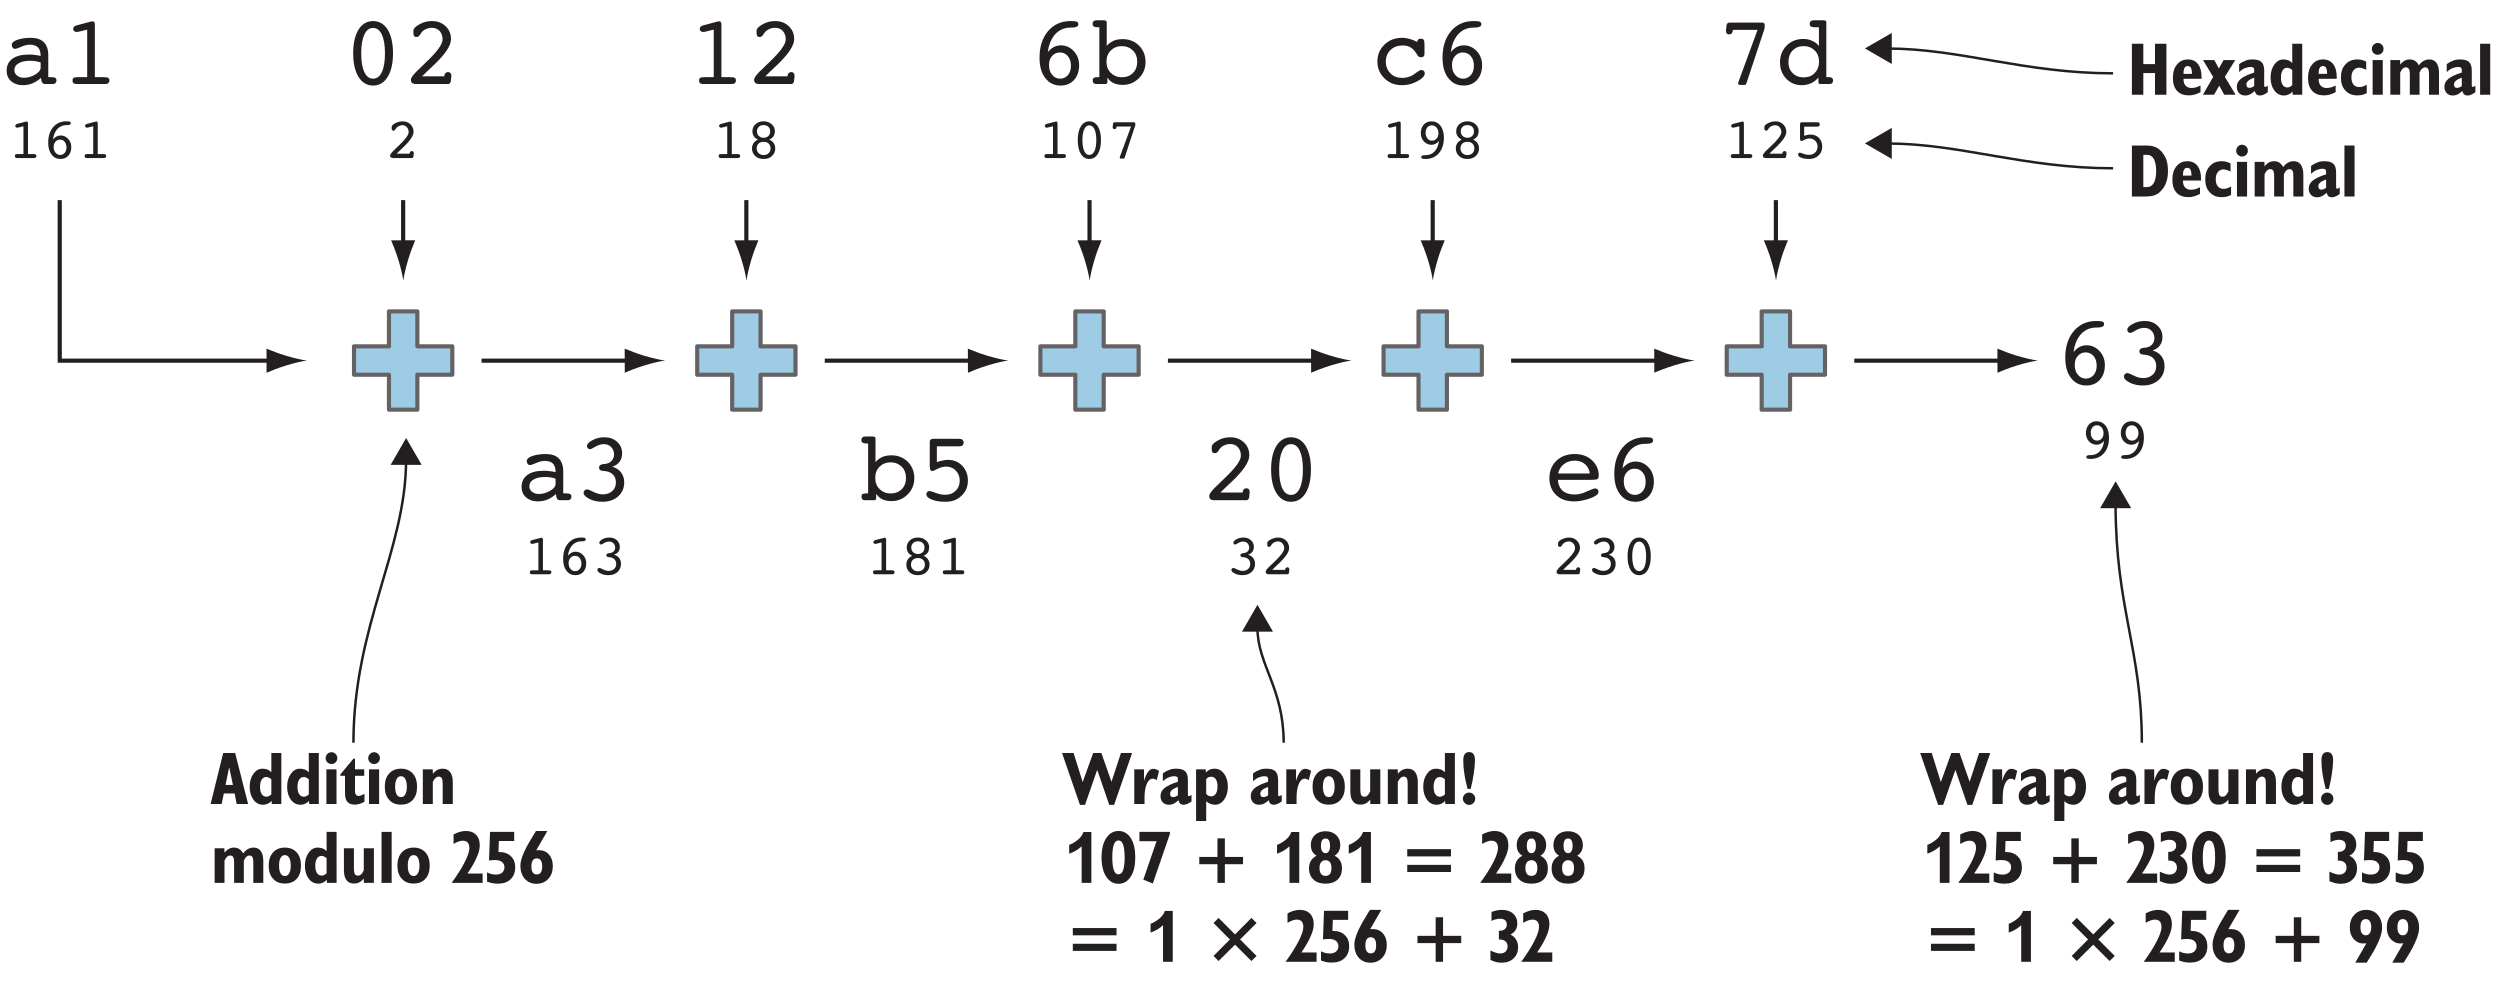 <?xml version="1.0" encoding="UTF-8"?>
<svg xmlns="http://www.w3.org/2000/svg" xmlns:xlink="http://www.w3.org/1999/xlink" width="301pt" height="119pt" viewBox="0 0 301 119" version="1.1">
<defs>
<g>
<symbol overflow="visible" id="glyph0-0">
<path style="stroke:none;" d="M 3.844 1.234 L 3.844 -4.938 L 0.344 -4.938 L 0.344 1.234 Z M 0.734 -4.547 L 3.453 -4.547 L 3.453 0.844 L 0.734 0.844 Z M 0.734 -4.547 "/>
</symbol>
<symbol overflow="visible" id="glyph0-1">
<path style="stroke:none;" d="M 1.922 -3.828 L 1.922 -0.484 L 1.359 -0.484 C 1.156 -0.484 1.031 -0.469 0.969 -0.438 C 0.922 -0.406 0.891 -0.344 0.891 -0.25 C 0.891 -0.156 0.906 -0.109 0.953 -0.062 C 1 -0.016 1.078 0 1.156 0 L 3.203 0 C 3.297 0 3.359 -0.016 3.406 -0.062 C 3.453 -0.109 3.484 -0.156 3.484 -0.25 C 3.484 -0.344 3.453 -0.406 3.391 -0.438 C 3.344 -0.469 3.219 -0.484 3.016 -0.484 L 2.469 -0.484 L 2.469 -4.172 C 2.469 -4.25 2.453 -4.312 2.422 -4.344 C 2.406 -4.375 2.359 -4.406 2.328 -4.406 C 2.297 -4.406 2.281 -4.406 2.25 -4.391 C 2.219 -4.391 2.203 -4.391 2.172 -4.375 L 1.156 -4.109 C 1.094 -4.094 1.031 -4.062 1 -4.016 C 0.953 -3.969 0.938 -3.922 0.938 -3.875 C 0.938 -3.812 0.953 -3.75 1.016 -3.719 C 1.047 -3.672 1.109 -3.656 1.172 -3.656 C 1.188 -3.656 1.203 -3.656 1.219 -3.656 C 1.234 -3.656 1.25 -3.656 1.281 -3.672 Z M 1.922 -3.828 "/>
</symbol>
<symbol overflow="visible" id="glyph0-2">
<path style="stroke:none;" d="M 1.578 -1.969 C 1.734 -2.141 1.906 -2.219 2.125 -2.219 C 2.359 -2.219 2.547 -2.141 2.688 -1.953 C 2.828 -1.781 2.906 -1.562 2.906 -1.281 C 2.906 -1.016 2.828 -0.797 2.688 -0.625 C 2.562 -0.469 2.375 -0.375 2.156 -0.375 C 1.922 -0.375 1.734 -0.469 1.594 -0.641 C 1.438 -0.812 1.359 -1.047 1.359 -1.328 C 1.359 -1.594 1.438 -1.812 1.578 -1.969 Z M 1.719 -3.391 C 1.938 -3.688 2.234 -3.859 2.594 -3.938 C 2.703 -3.953 2.844 -3.969 3.016 -3.969 C 3.297 -3.969 3.422 -4.047 3.422 -4.188 C 3.422 -4.281 3.391 -4.344 3.312 -4.375 C 3.25 -4.406 3.094 -4.422 2.875 -4.422 C 2.219 -4.422 1.703 -4.188 1.297 -3.719 C 0.906 -3.25 0.703 -2.625 0.703 -1.844 C 0.703 -1.25 0.828 -0.781 1.109 -0.422 C 1.375 -0.062 1.734 0.109 2.188 0.109 C 2.562 0.109 2.875 -0.016 3.125 -0.281 C 3.359 -0.547 3.484 -0.891 3.484 -1.312 C 3.484 -1.703 3.359 -2.031 3.109 -2.312 C 2.859 -2.578 2.547 -2.719 2.188 -2.719 C 2.016 -2.719 1.844 -2.672 1.703 -2.594 C 1.547 -2.516 1.406 -2.391 1.281 -2.234 C 1.344 -2.719 1.484 -3.094 1.719 -3.391 Z M 1.719 -3.391 "/>
</symbol>
<symbol overflow="visible" id="glyph0-3">
<path style="stroke:none;" d="M 3.156 -2.719 C 3.266 -2.875 3.328 -3.062 3.328 -3.297 C 3.328 -3.625 3.203 -3.891 2.969 -4.109 C 2.734 -4.312 2.438 -4.422 2.094 -4.422 C 1.766 -4.422 1.484 -4.359 1.234 -4.219 C 0.984 -4.078 0.859 -3.938 0.859 -3.797 C 0.859 -3.734 0.875 -3.688 0.922 -3.641 C 0.953 -3.609 1.016 -3.578 1.078 -3.578 C 1.125 -3.578 1.25 -3.641 1.453 -3.766 C 1.656 -3.891 1.859 -3.938 2.047 -3.938 C 2.25 -3.938 2.422 -3.875 2.562 -3.734 C 2.688 -3.594 2.766 -3.422 2.766 -3.203 C 2.766 -3.031 2.703 -2.891 2.594 -2.766 C 2.484 -2.656 2.344 -2.578 2.156 -2.562 C 2.109 -2.547 2.047 -2.547 1.984 -2.531 C 1.797 -2.5 1.703 -2.422 1.703 -2.297 C 1.703 -2.156 1.797 -2.078 1.984 -2.062 C 2.094 -2.047 2.172 -2.047 2.234 -2.031 C 2.438 -1.984 2.594 -1.906 2.719 -1.766 C 2.828 -1.625 2.891 -1.453 2.891 -1.25 C 2.891 -1 2.812 -0.797 2.641 -0.641 C 2.469 -0.484 2.25 -0.406 1.969 -0.406 C 1.766 -0.406 1.547 -0.469 1.297 -0.594 C 1.062 -0.703 0.922 -0.766 0.875 -0.766 C 0.812 -0.766 0.734 -0.734 0.688 -0.688 C 0.641 -0.656 0.625 -0.594 0.625 -0.531 C 0.625 -0.375 0.75 -0.219 1.031 -0.094 C 1.297 0.047 1.609 0.109 1.953 0.109 C 2.406 0.109 2.766 -0.016 3.047 -0.266 C 3.328 -0.531 3.469 -0.844 3.469 -1.25 C 3.469 -1.531 3.406 -1.75 3.25 -1.953 C 3.109 -2.141 2.891 -2.281 2.625 -2.359 C 2.875 -2.438 3.047 -2.562 3.156 -2.719 Z M 3.156 -2.719 "/>
</symbol>
<symbol overflow="visible" id="glyph0-4">
<path style="stroke:none;" d="M 1.5 -1.75 C 1.656 -1.891 1.859 -1.953 2.094 -1.953 C 2.344 -1.953 2.547 -1.891 2.703 -1.75 C 2.859 -1.594 2.938 -1.406 2.938 -1.156 C 2.938 -0.922 2.859 -0.734 2.703 -0.578 C 2.562 -0.438 2.359 -0.359 2.094 -0.359 C 1.844 -0.359 1.641 -0.438 1.5 -0.594 C 1.344 -0.734 1.266 -0.938 1.266 -1.172 C 1.266 -1.406 1.344 -1.594 1.5 -1.75 Z M 1.531 -3.766 C 1.672 -3.906 1.859 -3.969 2.094 -3.969 C 2.328 -3.969 2.531 -3.906 2.672 -3.766 C 2.828 -3.625 2.891 -3.438 2.891 -3.219 C 2.891 -2.984 2.828 -2.812 2.672 -2.656 C 2.531 -2.516 2.328 -2.438 2.094 -2.438 C 1.875 -2.438 1.672 -2.516 1.531 -2.656 C 1.375 -2.797 1.297 -2.984 1.297 -3.219 C 1.297 -3.438 1.375 -3.625 1.531 -3.766 Z M 0.891 -1.797 C 0.766 -1.609 0.703 -1.406 0.703 -1.172 C 0.703 -0.797 0.828 -0.484 1.094 -0.25 C 1.344 0 1.688 0.109 2.094 0.109 C 2.516 0.109 2.844 0 3.109 -0.25 C 3.359 -0.484 3.5 -0.781 3.5 -1.156 C 3.5 -1.406 3.438 -1.609 3.312 -1.797 C 3.188 -1.984 3.016 -2.125 2.781 -2.219 C 3.016 -2.328 3.172 -2.453 3.297 -2.625 C 3.391 -2.797 3.453 -3 3.453 -3.25 C 3.453 -3.578 3.328 -3.859 3.062 -4.078 C 2.812 -4.312 2.484 -4.422 2.094 -4.422 C 1.703 -4.422 1.375 -4.312 1.125 -4.078 C 0.875 -3.859 0.75 -3.562 0.75 -3.219 C 0.75 -2.984 0.812 -2.797 0.922 -2.625 C 1.031 -2.453 1.203 -2.328 1.406 -2.219 C 1.188 -2.109 1.016 -1.984 0.891 -1.797 Z M 0.891 -1.797 "/>
</symbol>
<symbol overflow="visible" id="glyph0-5">
<path style="stroke:none;" d="M 3.172 0 C 3.234 0 3.266 -0.016 3.297 -0.062 C 3.344 -0.094 3.359 -0.156 3.359 -0.219 L 3.391 -0.484 C 3.391 -0.5 3.391 -0.5 3.406 -0.531 C 3.406 -0.531 3.406 -0.547 3.406 -0.562 C 3.406 -0.641 3.375 -0.719 3.344 -0.766 C 3.297 -0.812 3.234 -0.844 3.156 -0.844 C 3.094 -0.844 3.031 -0.812 2.984 -0.766 C 2.938 -0.719 2.906 -0.641 2.891 -0.531 L 1.344 -0.531 L 1.75 -0.938 C 1.859 -1.047 2.016 -1.188 2.219 -1.375 C 2.984 -2.125 3.375 -2.703 3.375 -3.156 C 3.375 -3.516 3.25 -3.812 3 -4.062 C 2.734 -4.312 2.422 -4.422 2.047 -4.422 C 1.812 -4.422 1.594 -4.375 1.391 -4.297 C 1.172 -4.219 0.984 -4.109 0.844 -3.969 C 0.797 -3.922 0.766 -3.875 0.75 -3.844 C 0.734 -3.797 0.734 -3.75 0.734 -3.656 C 0.734 -3.516 0.734 -3.422 0.781 -3.375 C 0.812 -3.328 0.875 -3.297 0.953 -3.297 C 1.062 -3.297 1.156 -3.375 1.234 -3.531 C 1.266 -3.562 1.281 -3.594 1.297 -3.625 C 1.375 -3.719 1.484 -3.797 1.609 -3.859 C 1.75 -3.922 1.891 -3.953 2.031 -3.953 C 2.25 -3.953 2.422 -3.875 2.562 -3.719 C 2.703 -3.562 2.781 -3.375 2.781 -3.125 C 2.781 -2.781 2.391 -2.25 1.594 -1.5 C 1.469 -1.391 1.375 -1.297 1.312 -1.234 L 1.219 -1.141 C 0.766 -0.734 0.547 -0.453 0.547 -0.297 C 0.547 -0.203 0.578 -0.125 0.641 -0.078 C 0.703 -0.031 0.797 0 0.906 0 Z M 3.172 0 "/>
</symbol>
<symbol overflow="visible" id="glyph0-6">
<path style="stroke:none;" d="M 2.719 -3.469 C 2.859 -3.156 2.938 -2.719 2.938 -2.156 C 2.938 -1.594 2.859 -1.141 2.719 -0.844 C 2.562 -0.531 2.359 -0.375 2.094 -0.375 C 1.828 -0.375 1.625 -0.531 1.484 -0.844 C 1.344 -1.141 1.266 -1.594 1.266 -2.156 C 1.266 -2.719 1.344 -3.156 1.484 -3.469 C 1.625 -3.781 1.828 -3.938 2.094 -3.938 C 2.359 -3.938 2.562 -3.781 2.719 -3.469 Z M 3.125 -0.5 C 3.375 -0.906 3.5 -1.453 3.5 -2.156 C 3.5 -2.859 3.375 -3.406 3.125 -3.812 C 2.875 -4.219 2.531 -4.422 2.094 -4.422 C 1.672 -4.422 1.328 -4.219 1.078 -3.812 C 0.828 -3.422 0.703 -2.859 0.703 -2.156 C 0.703 -1.453 0.828 -0.891 1.078 -0.5 C 1.328 -0.094 1.672 0.109 2.094 0.109 C 2.531 0.109 2.875 -0.094 3.125 -0.5 Z M 3.125 -0.5 "/>
</symbol>
<symbol overflow="visible" id="glyph0-7">
<path style="stroke:none;" d="M 2.453 -0.922 C 2.219 -0.625 1.938 -0.438 1.578 -0.375 C 1.469 -0.359 1.328 -0.344 1.141 -0.344 C 0.875 -0.344 0.734 -0.266 0.734 -0.109 C 0.734 -0.031 0.781 0.031 0.844 0.062 C 0.922 0.094 1.062 0.109 1.266 0.109 C 1.938 0.109 2.469 -0.125 2.875 -0.594 C 3.266 -1.047 3.469 -1.688 3.469 -2.453 C 3.469 -3.047 3.328 -3.531 3.062 -3.891 C 2.781 -4.234 2.422 -4.422 1.984 -4.422 C 1.609 -4.422 1.297 -4.297 1.047 -4.031 C 0.812 -3.75 0.688 -3.422 0.688 -3 C 0.688 -2.609 0.812 -2.266 1.062 -2 C 1.312 -1.734 1.625 -1.594 1.984 -1.594 C 2.156 -1.594 2.328 -1.641 2.469 -1.719 C 2.625 -1.797 2.75 -1.906 2.875 -2.062 C 2.828 -1.594 2.672 -1.203 2.453 -0.922 Z M 2.594 -2.344 C 2.438 -2.172 2.266 -2.094 2.031 -2.094 C 1.812 -2.094 1.625 -2.172 1.484 -2.359 C 1.344 -2.531 1.266 -2.766 1.266 -3.031 C 1.266 -3.297 1.344 -3.516 1.469 -3.688 C 1.609 -3.844 1.781 -3.938 2.016 -3.938 C 2.234 -3.938 2.438 -3.844 2.578 -3.672 C 2.734 -3.5 2.812 -3.266 2.812 -2.984 C 2.812 -2.719 2.734 -2.516 2.594 -2.344 Z M 2.594 -2.344 "/>
</symbol>
<symbol overflow="visible" id="glyph0-8">
<path style="stroke:none;" d="M 3.359 -3.734 C 3.375 -3.812 3.406 -3.859 3.422 -3.906 C 3.422 -3.953 3.438 -3.984 3.438 -4.016 L 3.438 -4.141 C 3.438 -4.188 3.422 -4.234 3.375 -4.266 C 3.359 -4.297 3.297 -4.312 3.234 -4.312 L 0.984 -4.312 C 0.906 -4.312 0.859 -4.297 0.812 -4.266 C 0.781 -4.234 0.75 -4.172 0.75 -4.109 L 0.719 -3.812 C 0.719 -3.797 0.703 -3.781 0.703 -3.781 C 0.703 -3.766 0.703 -3.75 0.703 -3.719 C 0.703 -3.641 0.734 -3.578 0.766 -3.547 C 0.797 -3.5 0.859 -3.484 0.938 -3.484 C 1.016 -3.484 1.078 -3.516 1.125 -3.562 C 1.156 -3.609 1.188 -3.703 1.188 -3.797 L 2.922 -3.797 L 1.578 -0.156 C 1.578 -0.141 1.562 -0.109 1.562 -0.094 C 1.562 -0.078 1.562 -0.062 1.562 -0.047 C 1.562 0 1.578 0.016 1.609 0.031 C 1.625 0.062 1.656 0.062 1.703 0.062 L 2.016 0.062 C 2.047 0.062 2.078 0.062 2.094 0.047 C 2.109 0.016 2.125 -0.016 2.156 -0.062 Z M 3.359 -3.734 "/>
</symbol>
<symbol overflow="visible" id="glyph0-9">
<path style="stroke:none;" d="M 1.328 -3.781 L 2.875 -3.781 C 2.984 -3.781 3.062 -3.797 3.125 -3.844 C 3.172 -3.906 3.203 -3.969 3.203 -4.047 C 3.203 -4.141 3.172 -4.203 3.125 -4.25 C 3.062 -4.297 2.984 -4.312 2.875 -4.312 L 1.141 -4.312 C 1.031 -4.312 0.953 -4.297 0.906 -4.266 C 0.859 -4.234 0.828 -4.172 0.828 -4.109 L 0.828 -2.406 C 0.828 -2.266 0.844 -2.172 0.875 -2.125 C 0.906 -2.078 0.953 -2.047 1.016 -2.047 C 1.062 -2.047 1.188 -2.094 1.375 -2.203 C 1.578 -2.312 1.781 -2.359 1.984 -2.359 C 2.25 -2.359 2.484 -2.266 2.656 -2.078 C 2.844 -1.891 2.938 -1.656 2.938 -1.375 C 2.938 -1.078 2.828 -0.844 2.641 -0.656 C 2.453 -0.469 2.219 -0.391 1.906 -0.391 C 1.688 -0.391 1.469 -0.422 1.234 -0.516 C 0.984 -0.609 0.859 -0.656 0.828 -0.656 C 0.766 -0.656 0.703 -0.625 0.656 -0.578 C 0.609 -0.531 0.594 -0.484 0.594 -0.422 C 0.594 -0.266 0.719 -0.141 0.969 -0.047 C 1.234 0.062 1.547 0.109 1.938 0.109 C 2.391 0.109 2.766 -0.031 3.062 -0.312 C 3.359 -0.594 3.5 -0.953 3.5 -1.391 C 3.5 -1.797 3.375 -2.141 3.109 -2.422 C 2.844 -2.688 2.516 -2.828 2.109 -2.828 C 2 -2.828 1.875 -2.828 1.75 -2.797 C 1.609 -2.766 1.484 -2.734 1.328 -2.672 Z M 1.328 -3.781 "/>
</symbol>
<symbol overflow="visible" id="glyph1-0">
<path style="stroke:none;" d="M 6.594 2.125 L 6.594 -8.453 L 0.594 -8.453 L 0.594 2.125 Z M 1.266 -7.781 L 5.922 -7.781 L 5.922 1.453 L 1.266 1.453 Z M 1.266 -7.781 "/>
</symbol>
<symbol overflow="visible" id="glyph1-1">
<path style="stroke:none;" d="M 4.891 -1.953 C 4.891 -1.688 4.688 -1.406 4.266 -1.156 C 3.844 -0.891 3.375 -0.75 2.875 -0.75 C 2.547 -0.75 2.266 -0.844 2.047 -1.016 C 1.844 -1.188 1.734 -1.406 1.734 -1.672 C 1.734 -2.016 1.891 -2.297 2.25 -2.5 C 2.594 -2.703 3.078 -2.797 3.672 -2.797 C 3.875 -2.797 4.062 -2.781 4.266 -2.75 C 4.469 -2.719 4.688 -2.656 4.891 -2.594 Z M 4.984 -0.391 C 5.016 -0.266 5.062 -0.172 5.141 -0.094 C 5.203 -0.031 5.297 0 5.406 0 L 6.328 0 C 6.484 0 6.594 -0.031 6.672 -0.109 C 6.75 -0.188 6.797 -0.281 6.797 -0.422 C 6.797 -0.578 6.75 -0.688 6.641 -0.75 C 6.547 -0.797 6.375 -0.828 6.094 -0.828 L 5.812 -0.828 L 5.812 -3.484 C 5.812 -4.156 5.625 -4.688 5.281 -5.031 C 4.938 -5.375 4.406 -5.562 3.719 -5.562 C 3.047 -5.562 2.5 -5.469 2.062 -5.312 C 1.625 -5.156 1.422 -4.953 1.422 -4.734 C 1.422 -4.578 1.453 -4.469 1.531 -4.375 C 1.594 -4.281 1.688 -4.234 1.812 -4.234 C 1.938 -4.234 2.172 -4.312 2.562 -4.484 C 2.922 -4.641 3.266 -4.734 3.578 -4.734 C 4.016 -4.734 4.359 -4.625 4.578 -4.406 C 4.781 -4.188 4.891 -3.859 4.891 -3.406 L 4.891 -3.375 C 4.656 -3.438 4.422 -3.484 4.188 -3.5 C 3.953 -3.547 3.734 -3.547 3.5 -3.547 C 2.641 -3.547 1.984 -3.391 1.5 -3.047 C 1.031 -2.703 0.797 -2.219 0.797 -1.609 C 0.797 -1.094 0.969 -0.672 1.328 -0.344 C 1.688 -0.031 2.156 0.141 2.734 0.141 C 3.125 0.141 3.516 0.078 3.906 -0.078 C 4.266 -0.234 4.625 -0.453 4.938 -0.75 Z M 4.984 -0.391 "/>
</symbol>
<symbol overflow="visible" id="glyph1-2">
<path style="stroke:none;" d="M 3.297 -6.547 L 3.297 -0.828 L 2.328 -0.828 C 1.984 -0.828 1.766 -0.797 1.672 -0.75 C 1.578 -0.688 1.531 -0.578 1.531 -0.422 C 1.531 -0.281 1.562 -0.188 1.641 -0.109 C 1.719 -0.031 1.844 0 1.984 0 L 5.5 0 C 5.656 0 5.766 -0.031 5.844 -0.109 C 5.922 -0.188 5.969 -0.281 5.969 -0.422 C 5.969 -0.578 5.922 -0.688 5.812 -0.75 C 5.719 -0.797 5.516 -0.828 5.156 -0.828 L 4.219 -0.828 L 4.219 -7.156 C 4.219 -7.281 4.203 -7.375 4.156 -7.438 C 4.109 -7.516 4.062 -7.547 3.984 -7.547 C 3.938 -7.547 3.906 -7.547 3.859 -7.531 C 3.812 -7.531 3.781 -7.531 3.734 -7.516 L 1.984 -7.047 C 1.875 -7.016 1.781 -6.953 1.703 -6.891 C 1.641 -6.812 1.609 -6.734 1.609 -6.641 C 1.609 -6.531 1.641 -6.438 1.734 -6.375 C 1.797 -6.297 1.891 -6.266 2.016 -6.266 C 2.047 -6.266 2.062 -6.266 2.094 -6.266 C 2.109 -6.281 2.141 -6.281 2.203 -6.281 Z M 3.297 -6.547 "/>
</symbol>
<symbol overflow="visible" id="glyph1-3">
<path style="stroke:none;" d="M 5.406 -4.656 C 5.609 -4.922 5.703 -5.25 5.703 -5.656 C 5.703 -6.203 5.5 -6.656 5.094 -7.031 C 4.688 -7.406 4.188 -7.578 3.578 -7.578 C 3.031 -7.578 2.562 -7.469 2.125 -7.219 C 1.688 -7 1.469 -6.75 1.469 -6.516 C 1.469 -6.406 1.5 -6.328 1.578 -6.25 C 1.641 -6.188 1.734 -6.141 1.844 -6.141 C 1.938 -6.141 2.141 -6.25 2.5 -6.453 C 2.844 -6.656 3.188 -6.75 3.5 -6.75 C 3.859 -6.75 4.156 -6.641 4.375 -6.406 C 4.609 -6.172 4.734 -5.875 4.734 -5.5 C 4.734 -5.203 4.625 -4.953 4.453 -4.75 C 4.266 -4.547 4.016 -4.422 3.703 -4.375 C 3.625 -4.375 3.516 -4.359 3.391 -4.344 C 3.078 -4.297 2.922 -4.156 2.922 -3.938 C 2.922 -3.688 3.078 -3.547 3.406 -3.531 C 3.578 -3.516 3.719 -3.5 3.828 -3.484 C 4.172 -3.406 4.453 -3.266 4.656 -3.031 C 4.859 -2.781 4.953 -2.484 4.953 -2.141 C 4.953 -1.719 4.812 -1.375 4.531 -1.109 C 4.219 -0.844 3.859 -0.703 3.391 -0.703 C 3.031 -0.703 2.641 -0.797 2.219 -1.016 C 1.812 -1.219 1.578 -1.312 1.5 -1.312 C 1.375 -1.312 1.266 -1.266 1.188 -1.188 C 1.109 -1.109 1.062 -1.016 1.062 -0.906 C 1.062 -0.641 1.297 -0.391 1.766 -0.156 C 2.219 0.078 2.75 0.188 3.344 0.188 C 4.109 0.188 4.734 -0.031 5.219 -0.453 C 5.719 -0.906 5.953 -1.453 5.953 -2.141 C 5.953 -2.609 5.828 -3.016 5.578 -3.344 C 5.328 -3.672 4.969 -3.906 4.516 -4.031 C 4.922 -4.172 5.219 -4.375 5.406 -4.656 Z M 5.406 -4.656 "/>
</symbol>
<symbol overflow="visible" id="glyph1-4">
<path style="stroke:none;" d="M 2.578 -1.344 C 2.234 -1.688 2.062 -2.141 2.062 -2.688 C 2.062 -3.234 2.234 -3.688 2.578 -4.031 C 2.922 -4.375 3.375 -4.562 3.906 -4.562 C 4.453 -4.562 4.891 -4.375 5.25 -4.031 C 5.594 -3.688 5.766 -3.234 5.766 -2.688 C 5.766 -2.141 5.609 -1.688 5.25 -1.328 C 4.906 -0.984 4.469 -0.812 3.906 -0.812 C 3.375 -0.812 2.922 -1 2.578 -1.344 Z M 2.094 -7.422 C 2.094 -7.516 2.062 -7.578 2 -7.609 C 1.953 -7.641 1.875 -7.672 1.75 -7.672 L 0.859 -7.672 C 0.703 -7.672 0.594 -7.625 0.516 -7.562 C 0.438 -7.484 0.391 -7.391 0.391 -7.25 C 0.391 -7.094 0.438 -6.984 0.547 -6.922 C 0.641 -6.859 0.828 -6.828 1.094 -6.828 L 1.203 -6.828 L 1.203 -0.828 L 1.078 -0.828 C 0.812 -0.828 0.641 -0.797 0.547 -0.75 C 0.453 -0.688 0.406 -0.578 0.406 -0.422 C 0.406 -0.281 0.438 -0.188 0.516 -0.109 C 0.594 -0.031 0.703 0 0.859 0 L 1.938 0 C 2.016 0 2.094 -0.031 2.125 -0.078 C 2.156 -0.125 2.172 -0.188 2.172 -0.297 L 2.172 -0.766 C 2.375 -0.484 2.609 -0.25 2.922 -0.109 C 3.234 0.031 3.594 0.109 4 0.109 C 4.781 0.109 5.422 -0.156 5.969 -0.703 C 6.5 -1.219 6.766 -1.891 6.766 -2.656 C 6.766 -3.438 6.5 -4.094 5.984 -4.625 C 5.453 -5.141 4.797 -5.406 4.016 -5.406 C 3.609 -5.406 3.234 -5.344 2.906 -5.203 C 2.578 -5.047 2.297 -4.844 2.094 -4.578 Z M 2.094 -7.422 "/>
</symbol>
<symbol overflow="visible" id="glyph1-5">
<path style="stroke:none;" d="M 2.281 -6.484 L 4.938 -6.484 C 5.109 -6.484 5.25 -6.516 5.359 -6.594 C 5.453 -6.688 5.5 -6.797 5.5 -6.938 C 5.5 -7.094 5.453 -7.203 5.359 -7.281 C 5.25 -7.359 5.125 -7.391 4.938 -7.391 L 1.969 -7.391 C 1.766 -7.391 1.625 -7.375 1.547 -7.312 C 1.469 -7.25 1.422 -7.156 1.422 -7.031 L 1.422 -4.109 C 1.422 -3.891 1.453 -3.734 1.5 -3.641 C 1.547 -3.562 1.625 -3.516 1.75 -3.516 C 1.828 -3.516 2.031 -3.594 2.359 -3.781 C 2.703 -3.953 3.047 -4.047 3.391 -4.047 C 3.859 -4.047 4.266 -3.891 4.562 -3.562 C 4.875 -3.234 5.031 -2.828 5.031 -2.359 C 5.031 -1.844 4.859 -1.453 4.531 -1.125 C 4.219 -0.812 3.797 -0.656 3.266 -0.656 C 2.906 -0.656 2.516 -0.734 2.109 -0.891 C 1.688 -1.047 1.469 -1.109 1.422 -1.109 C 1.312 -1.109 1.219 -1.078 1.125 -1 C 1.047 -0.906 1.016 -0.828 1.016 -0.719 C 1.016 -0.469 1.219 -0.25 1.672 -0.078 C 2.109 0.109 2.656 0.188 3.328 0.188 C 4.109 0.188 4.75 -0.047 5.25 -0.547 C 5.766 -1.016 6.016 -1.625 6.016 -2.375 C 6.016 -3.078 5.781 -3.672 5.328 -4.156 C 4.875 -4.625 4.312 -4.859 3.625 -4.859 C 3.422 -4.859 3.219 -4.844 3 -4.781 C 2.766 -4.75 2.531 -4.688 2.281 -4.578 Z M 2.281 -6.484 "/>
</symbol>
<symbol overflow="visible" id="glyph1-6">
<path style="stroke:none;" d="M 5.438 0 C 5.531 0 5.609 -0.031 5.656 -0.109 C 5.719 -0.172 5.766 -0.266 5.766 -0.391 L 5.812 -0.844 C 5.812 -0.859 5.812 -0.859 5.828 -0.906 C 5.828 -0.922 5.828 -0.953 5.828 -0.953 C 5.828 -1.109 5.797 -1.219 5.719 -1.312 C 5.656 -1.391 5.547 -1.438 5.406 -1.438 C 5.297 -1.438 5.188 -1.391 5.109 -1.312 C 5.031 -1.219 4.984 -1.094 4.969 -0.922 L 2.297 -0.922 L 3.016 -1.625 C 3.188 -1.797 3.453 -2.047 3.797 -2.359 C 5.125 -3.641 5.781 -4.641 5.781 -5.406 C 5.781 -6.031 5.562 -6.547 5.141 -6.953 C 4.688 -7.375 4.156 -7.578 3.5 -7.578 C 3.125 -7.578 2.734 -7.516 2.375 -7.375 C 2 -7.219 1.688 -7.031 1.438 -6.797 C 1.375 -6.719 1.312 -6.641 1.281 -6.594 C 1.266 -6.516 1.25 -6.422 1.25 -6.281 C 1.25 -6.031 1.266 -5.875 1.328 -5.781 C 1.391 -5.703 1.5 -5.656 1.625 -5.656 C 1.812 -5.656 1.984 -5.781 2.125 -6.047 C 2.172 -6.125 2.203 -6.172 2.234 -6.203 C 2.359 -6.375 2.547 -6.516 2.766 -6.609 C 3 -6.719 3.234 -6.766 3.484 -6.766 C 3.859 -6.766 4.156 -6.641 4.406 -6.391 C 4.641 -6.125 4.766 -5.781 4.766 -5.359 C 4.766 -4.781 4.094 -3.859 2.734 -2.578 C 2.516 -2.375 2.359 -2.219 2.25 -2.109 L 2.078 -1.938 C 1.312 -1.25 0.953 -0.766 0.953 -0.516 C 0.953 -0.344 1 -0.219 1.094 -0.125 C 1.203 -0.047 1.359 0 1.562 0 Z M 5.438 0 "/>
</symbol>
<symbol overflow="visible" id="glyph1-7">
<path style="stroke:none;" d="M 4.656 -5.953 C 4.906 -5.406 5.031 -4.672 5.031 -3.703 C 5.031 -2.719 4.906 -1.969 4.656 -1.438 C 4.406 -0.906 4.062 -0.641 3.594 -0.641 C 3.141 -0.641 2.797 -0.906 2.547 -1.438 C 2.297 -1.969 2.172 -2.719 2.172 -3.703 C 2.172 -4.672 2.297 -5.406 2.547 -5.953 C 2.797 -6.484 3.141 -6.75 3.594 -6.75 C 4.062 -6.75 4.406 -6.484 4.656 -5.953 Z M 5.359 -0.859 C 5.781 -1.547 6 -2.5 6 -3.703 C 6 -4.891 5.781 -5.844 5.359 -6.547 C 4.922 -7.234 4.328 -7.578 3.594 -7.578 C 2.875 -7.578 2.281 -7.234 1.844 -6.547 C 1.422 -5.859 1.203 -4.906 1.203 -3.703 C 1.203 -2.5 1.422 -1.531 1.844 -0.859 C 2.281 -0.156 2.875 0.188 3.594 0.188 C 4.328 0.188 4.922 -0.156 5.359 -0.859 Z M 5.359 -0.859 "/>
</symbol>
<symbol overflow="visible" id="glyph1-8">
<path style="stroke:none;" d="M 5.562 -2.453 L 5.641 -2.453 C 6.047 -2.453 6.297 -2.484 6.391 -2.562 C 6.484 -2.625 6.531 -2.781 6.531 -3 C 6.531 -3.703 6.25 -4.312 5.719 -4.812 C 5.172 -5.312 4.484 -5.562 3.656 -5.562 C 2.75 -5.562 2.016 -5.297 1.453 -4.766 C 0.891 -4.234 0.594 -3.531 0.594 -2.656 C 0.594 -1.828 0.859 -1.141 1.406 -0.625 C 1.938 -0.109 2.656 0.141 3.547 0.141 C 3.953 0.141 4.375 0.094 4.781 -0.016 C 5.203 -0.109 5.609 -0.25 5.984 -0.438 C 6.172 -0.547 6.297 -0.625 6.391 -0.719 C 6.469 -0.812 6.5 -0.906 6.5 -1.031 C 6.5 -1.141 6.469 -1.234 6.391 -1.312 C 6.312 -1.375 6.219 -1.422 6.094 -1.422 C 5.969 -1.422 5.656 -1.297 5.109 -1.062 C 4.578 -0.797 4.078 -0.688 3.625 -0.688 C 3.016 -0.688 2.531 -0.844 2.188 -1.141 C 1.844 -1.453 1.641 -1.891 1.625 -2.453 Z M 2.359 -4.359 C 2.703 -4.625 3.141 -4.766 3.656 -4.766 C 4.141 -4.766 4.547 -4.625 4.875 -4.344 C 5.203 -4.062 5.406 -3.688 5.453 -3.219 L 1.641 -3.219 C 1.75 -3.703 1.984 -4.078 2.359 -4.359 Z M 2.359 -4.359 "/>
</symbol>
<symbol overflow="visible" id="glyph1-9">
<path style="stroke:none;" d="M 2.719 -3.375 C 2.969 -3.656 3.281 -3.797 3.641 -3.797 C 4.047 -3.797 4.359 -3.656 4.609 -3.359 C 4.859 -3.062 4.984 -2.672 4.984 -2.203 C 4.984 -1.734 4.859 -1.359 4.625 -1.078 C 4.375 -0.797 4.062 -0.641 3.703 -0.641 C 3.297 -0.641 2.969 -0.797 2.719 -1.109 C 2.469 -1.406 2.344 -1.797 2.344 -2.281 C 2.344 -2.719 2.453 -3.094 2.719 -3.375 Z M 2.938 -5.812 C 3.328 -6.312 3.828 -6.625 4.438 -6.75 C 4.625 -6.781 4.875 -6.797 5.172 -6.797 C 5.641 -6.812 5.875 -6.938 5.875 -7.188 C 5.875 -7.344 5.812 -7.453 5.688 -7.5 C 5.562 -7.562 5.312 -7.578 4.938 -7.578 C 3.812 -7.578 2.922 -7.172 2.234 -6.375 C 1.547 -5.562 1.203 -4.5 1.203 -3.172 C 1.203 -2.141 1.422 -1.328 1.891 -0.719 C 2.359 -0.109 2.969 0.188 3.75 0.188 C 4.391 0.188 4.938 -0.031 5.359 -0.484 C 5.766 -0.953 5.969 -1.531 5.969 -2.25 C 5.969 -2.922 5.766 -3.484 5.328 -3.953 C 4.891 -4.422 4.375 -4.656 3.75 -4.656 C 3.453 -4.656 3.172 -4.578 2.922 -4.453 C 2.656 -4.312 2.422 -4.109 2.203 -3.844 C 2.297 -4.656 2.562 -5.312 2.938 -5.812 Z M 2.938 -5.812 "/>
</symbol>
<symbol overflow="visible" id="glyph1-10">
<path style="stroke:none;" d="M 4.422 -5.438 C 4.109 -5.516 3.812 -5.562 3.516 -5.562 C 2.672 -5.562 1.969 -5.281 1.406 -4.734 C 0.844 -4.188 0.562 -3.516 0.562 -2.703 C 0.562 -1.891 0.859 -1.219 1.422 -0.672 C 1.984 -0.125 2.672 0.141 3.531 0.141 C 4.188 0.141 4.797 -0.016 5.391 -0.344 C 5.969 -0.656 6.266 -0.969 6.266 -1.281 C 6.266 -1.406 6.234 -1.5 6.141 -1.578 C 6.078 -1.656 5.969 -1.688 5.859 -1.688 C 5.719 -1.688 5.516 -1.578 5.25 -1.375 C 5.141 -1.281 5.031 -1.219 4.953 -1.156 C 4.75 -1.016 4.531 -0.906 4.281 -0.844 C 4.062 -0.766 3.797 -0.734 3.547 -0.734 C 2.969 -0.734 2.5 -0.906 2.141 -1.281 C 1.766 -1.656 1.578 -2.125 1.578 -2.719 C 1.578 -3.281 1.781 -3.75 2.156 -4.109 C 2.531 -4.469 3.031 -4.641 3.641 -4.641 C 3.984 -4.641 4.297 -4.562 4.562 -4.406 C 4.844 -4.234 5.062 -4 5.25 -3.688 C 5.359 -3.484 5.453 -3.375 5.516 -3.312 C 5.609 -3.25 5.688 -3.219 5.797 -3.219 C 5.938 -3.219 6.062 -3.25 6.125 -3.328 C 6.203 -3.391 6.234 -3.5 6.234 -3.641 L 6.234 -4.734 C 6.234 -5.031 6.203 -5.219 6.141 -5.312 C 6.078 -5.406 5.969 -5.453 5.812 -5.453 C 5.656 -5.453 5.547 -5.422 5.469 -5.359 C 5.406 -5.297 5.359 -5.203 5.359 -5.094 L 5.359 -5.062 C 5.031 -5.234 4.719 -5.359 4.422 -5.438 Z M 4.422 -5.438 "/>
</symbol>
<symbol overflow="visible" id="glyph1-11">
<path style="stroke:none;" d="M 5.766 -6.391 C 5.797 -6.531 5.828 -6.625 5.859 -6.703 C 5.875 -6.781 5.875 -6.844 5.875 -6.891 L 5.875 -7.094 C 5.875 -7.188 5.859 -7.266 5.797 -7.312 C 5.75 -7.375 5.656 -7.391 5.562 -7.391 L 1.688 -7.391 C 1.562 -7.391 1.469 -7.375 1.406 -7.312 C 1.328 -7.25 1.297 -7.156 1.281 -7.062 L 1.219 -6.531 C 1.219 -6.516 1.219 -6.484 1.219 -6.484 C 1.219 -6.453 1.219 -6.422 1.219 -6.391 C 1.219 -6.234 1.25 -6.141 1.312 -6.078 C 1.375 -6.016 1.469 -5.969 1.609 -5.969 C 1.734 -5.969 1.844 -6.031 1.922 -6.109 C 1.984 -6.188 2.031 -6.344 2.047 -6.516 L 5.016 -6.516 L 2.719 -0.266 C 2.703 -0.234 2.688 -0.188 2.688 -0.156 C 2.672 -0.125 2.672 -0.094 2.672 -0.078 C 2.672 -0.016 2.703 0.031 2.75 0.062 C 2.781 0.094 2.844 0.109 2.922 0.109 L 3.438 0.109 C 3.516 0.109 3.562 0.094 3.594 0.078 C 3.625 0.031 3.641 -0.031 3.688 -0.125 Z M 5.766 -6.391 "/>
</symbol>
<symbol overflow="visible" id="glyph1-12">
<path style="stroke:none;" d="M 6.484 0 C 6.609 0 6.719 -0.031 6.797 -0.109 C 6.859 -0.188 6.906 -0.281 6.906 -0.422 C 6.906 -0.562 6.859 -0.672 6.766 -0.734 C 6.688 -0.797 6.547 -0.828 6.359 -0.828 L 6.094 -0.828 L 6.094 -7.422 C 6.094 -7.516 6.078 -7.578 6.016 -7.609 C 5.969 -7.641 5.875 -7.672 5.766 -7.672 L 4.562 -7.672 C 4.406 -7.672 4.297 -7.625 4.219 -7.562 C 4.125 -7.484 4.094 -7.391 4.094 -7.25 C 4.094 -7.094 4.141 -6.984 4.234 -6.922 C 4.344 -6.859 4.562 -6.828 4.891 -6.828 L 5.203 -6.828 L 5.203 -4.578 C 4.984 -4.859 4.703 -5.062 4.375 -5.203 C 4.062 -5.359 3.703 -5.422 3.297 -5.422 C 2.516 -5.422 1.844 -5.156 1.312 -4.625 C 0.781 -4.078 0.516 -3.406 0.516 -2.609 C 0.516 -1.828 0.766 -1.156 1.266 -0.641 C 1.766 -0.125 2.375 0.141 3.125 0.141 C 3.531 0.141 3.906 0.062 4.266 -0.094 C 4.609 -0.266 4.906 -0.484 5.141 -0.781 L 5.141 -0.297 C 5.141 -0.188 5.156 -0.109 5.188 -0.062 C 5.219 -0.031 5.281 0 5.359 0 Z M 2.031 -4.031 C 2.375 -4.375 2.812 -4.562 3.375 -4.562 C 3.906 -4.562 4.359 -4.375 4.703 -4.031 C 5.047 -3.688 5.219 -3.234 5.219 -2.688 C 5.219 -2.141 5.047 -1.688 4.703 -1.328 C 4.359 -0.969 3.906 -0.797 3.375 -0.797 C 2.828 -0.797 2.391 -0.953 2.047 -1.312 C 1.688 -1.656 1.531 -2.094 1.531 -2.625 C 1.531 -3.203 1.688 -3.672 2.031 -4.031 Z M 2.031 -4.031 "/>
</symbol>
<symbol overflow="visible" id="glyph2-0">
<path style="stroke:none;" d="M 4.953 1.594 L 4.953 -6.344 L 0.453 -6.344 L 0.453 1.594 Z M 0.953 -5.844 L 4.453 -5.844 L 4.453 1.094 L 0.953 1.094 Z M 0.953 -5.844 "/>
</symbol>
<symbol overflow="visible" id="glyph2-1">
<path style="stroke:none;" d="M 2.578 0.109 L 4.047 -4.109 L 5.5 0.109 L 6.078 0.109 L 8.25 -6.141 L 6.906 -6.141 L 5.766 -2.672 L 4.547 -6.141 L 3.562 -6.141 L 2.297 -2.641 L 1.203 -6.141 L -0.188 -6.141 L 1.969 0.109 Z M 2.578 0.109 "/>
</symbol>
<symbol overflow="visible" id="glyph2-2">
<path style="stroke:none;" d="M 1.688 0 L 1.688 -0.672 C 1.688 -1.391 1.766 -1.969 1.953 -2.406 C 2.141 -2.828 2.375 -3.047 2.672 -3.047 C 2.75 -3.047 2.828 -3.031 2.922 -3 C 3 -2.969 3.078 -2.922 3.156 -2.859 L 3.438 -3.984 C 3.328 -4.062 3.188 -4.125 3.078 -4.172 C 2.953 -4.219 2.828 -4.234 2.703 -4.234 C 2.5 -4.234 2.297 -4.125 2.125 -3.875 C 1.938 -3.641 1.766 -3.266 1.625 -2.781 L 1.625 -4.172 L 0.453 -4.172 L 0.453 0 Z M 1.688 0 "/>
</symbol>
<symbol overflow="visible" id="glyph2-3">
<path style="stroke:none;" d="M 2.031 -0.891 C 1.938 -0.844 1.844 -0.828 1.75 -0.828 C 1.625 -0.828 1.531 -0.859 1.469 -0.922 C 1.406 -1 1.375 -1.094 1.375 -1.234 C 1.375 -1.406 1.453 -1.562 1.609 -1.688 C 1.75 -1.812 1.984 -1.938 2.312 -2.047 L 2.312 -1.047 C 2.219 -0.984 2.125 -0.922 2.031 -0.891 Z M 2.594 -0.031 C 2.703 0.047 2.844 0.094 3 0.094 C 3.125 0.094 3.281 0.062 3.422 0 C 3.578 -0.062 3.766 -0.156 3.953 -0.312 L 3.953 -1.094 C 3.875 -1.031 3.812 -1 3.766 -0.984 C 3.703 -0.953 3.656 -0.938 3.641 -0.938 C 3.594 -0.938 3.562 -0.953 3.547 -0.984 C 3.531 -1 3.516 -1.031 3.516 -1.094 L 3.516 -2.906 C 3.516 -3.391 3.406 -3.719 3.188 -3.938 C 2.969 -4.156 2.609 -4.25 2.125 -4.25 C 1.828 -4.25 1.531 -4.219 1.281 -4.109 C 1.016 -4.016 0.75 -3.875 0.5 -3.688 L 0.5 -2.734 C 0.719 -2.938 0.938 -3.094 1.172 -3.188 C 1.406 -3.281 1.641 -3.344 1.875 -3.344 C 2.031 -3.344 2.141 -3.312 2.219 -3.266 C 2.281 -3.203 2.312 -3.125 2.312 -3.016 L 2.312 -2.672 C 1.547 -2.438 1.016 -2.172 0.688 -1.906 C 0.375 -1.641 0.219 -1.328 0.219 -0.953 C 0.219 -0.641 0.312 -0.391 0.5 -0.188 C 0.688 0 0.938 0.094 1.25 0.094 C 1.438 0.094 1.625 0.047 1.797 -0.031 C 1.969 -0.109 2.172 -0.266 2.375 -0.453 C 2.438 -0.266 2.5 -0.125 2.594 -0.031 Z M 2.594 -0.031 "/>
</symbol>
<symbol overflow="visible" id="glyph2-4">
<path style="stroke:none;" d="M 1.938 -3.219 C 2.047 -3.266 2.156 -3.281 2.266 -3.281 C 2.5 -3.281 2.688 -3.188 2.828 -2.984 C 2.969 -2.766 3.031 -2.484 3.031 -2.109 C 3.031 -1.734 2.969 -1.453 2.828 -1.234 C 2.688 -1.031 2.516 -0.922 2.281 -0.922 C 2.172 -0.922 2.062 -0.938 1.969 -0.984 C 1.859 -1.031 1.766 -1.109 1.672 -1.203 L 1.672 -3 C 1.75 -3.109 1.859 -3.172 1.938 -3.219 Z M 1.672 2.047 L 1.672 -0.344 C 1.828 -0.188 1.984 -0.078 2.172 -0.016 C 2.344 0.047 2.531 0.094 2.734 0.094 C 3.156 0.094 3.531 -0.109 3.828 -0.516 C 4.125 -0.938 4.281 -1.453 4.281 -2.078 C 4.281 -2.719 4.125 -3.25 3.812 -3.656 C 3.516 -4.062 3.125 -4.25 2.656 -4.25 C 2.453 -4.25 2.266 -4.219 2.094 -4.141 C 1.922 -4.062 1.766 -3.938 1.641 -3.781 L 1.609 -4.172 L 0.453 -4.172 L 0.453 2.047 Z M 1.672 2.047 "/>
</symbol>
<symbol overflow="visible" id="glyph2-5">
<path style="stroke:none;" d=""/>
</symbol>
<symbol overflow="visible" id="glyph2-6">
<path style="stroke:none;" d="M 0.75 -0.5 C 1.094 -0.109 1.562 0.078 2.172 0.078 C 2.766 0.078 3.25 -0.109 3.594 -0.5 C 3.938 -0.875 4.109 -1.406 4.109 -2.078 C 4.109 -2.75 3.938 -3.281 3.594 -3.672 C 3.234 -4.062 2.766 -4.25 2.172 -4.25 C 1.578 -4.25 1.094 -4.062 0.75 -3.672 C 0.391 -3.281 0.219 -2.75 0.219 -2.078 C 0.219 -1.406 0.391 -0.875 0.75 -0.5 Z M 1.656 -3.016 C 1.766 -3.234 1.938 -3.344 2.172 -3.344 C 2.391 -3.344 2.578 -3.234 2.688 -3.016 C 2.812 -2.797 2.875 -2.5 2.875 -2.078 C 2.875 -1.672 2.812 -1.359 2.688 -1.156 C 2.578 -0.938 2.406 -0.828 2.172 -0.828 C 1.938 -0.828 1.766 -0.938 1.656 -1.141 C 1.531 -1.359 1.469 -1.672 1.469 -2.078 C 1.469 -2.5 1.531 -2.797 1.656 -3.016 Z M 1.656 -3.016 "/>
</symbol>
<symbol overflow="visible" id="glyph2-7">
<path style="stroke:none;" d="M 2.828 0 L 4.031 0 L 4.031 -4.172 L 2.812 -4.172 L 2.812 -1.516 C 2.703 -1.281 2.594 -1.125 2.5 -1.031 C 2.375 -0.922 2.25 -0.875 2.109 -0.875 C 1.938 -0.875 1.812 -0.938 1.734 -1.062 C 1.672 -1.188 1.625 -1.406 1.625 -1.703 L 1.625 -4.172 L 0.422 -4.172 L 0.422 -1.531 C 0.422 -1.016 0.516 -0.609 0.734 -0.328 C 0.938 -0.047 1.234 0.078 1.625 0.078 C 1.875 0.078 2.094 0.031 2.266 -0.062 C 2.453 -0.156 2.641 -0.312 2.812 -0.516 Z M 2.828 0 "/>
</symbol>
<symbol overflow="visible" id="glyph2-8">
<path style="stroke:none;" d="M 1.656 0 L 1.656 -2.656 C 1.766 -2.875 1.875 -3.047 1.984 -3.141 C 2.094 -3.234 2.234 -3.297 2.359 -3.297 C 2.531 -3.297 2.656 -3.234 2.734 -3.109 C 2.812 -2.984 2.844 -2.766 2.844 -2.453 L 2.844 0 L 4.062 0 L 4.062 -2.641 C 4.062 -3.156 3.953 -3.562 3.75 -3.828 C 3.547 -4.109 3.25 -4.25 2.859 -4.25 C 2.609 -4.25 2.391 -4.203 2.219 -4.109 C 2.031 -4.016 1.844 -3.859 1.672 -3.641 L 1.641 -4.172 L 0.453 -4.172 L 0.453 0 Z M 1.656 0 "/>
</symbol>
<symbol overflow="visible" id="glyph2-9">
<path style="stroke:none;" d="M 2.562 -0.953 C 2.469 -0.906 2.359 -0.875 2.25 -0.875 C 2 -0.875 1.812 -0.984 1.688 -1.188 C 1.547 -1.391 1.484 -1.688 1.484 -2.062 C 1.484 -2.438 1.547 -2.719 1.688 -2.938 C 1.812 -3.141 2 -3.25 2.234 -3.25 C 2.344 -3.25 2.453 -3.219 2.547 -3.172 C 2.641 -3.125 2.75 -3.062 2.844 -2.969 L 2.844 -1.156 C 2.75 -1.062 2.656 -1 2.562 -0.953 Z M 2.891 0 L 4.047 0 L 4.047 -6.141 L 2.844 -6.141 L 2.844 -3.828 C 2.688 -3.969 2.516 -4.094 2.344 -4.156 C 2.172 -4.219 1.984 -4.25 1.766 -4.25 C 1.344 -4.25 0.984 -4.047 0.688 -3.641 C 0.391 -3.219 0.234 -2.703 0.234 -2.078 C 0.234 -1.438 0.391 -0.922 0.688 -0.516 C 0.984 -0.109 1.375 0.094 1.859 0.094 C 2.047 0.094 2.234 0.047 2.406 -0.031 C 2.578 -0.109 2.734 -0.219 2.875 -0.375 Z M 2.891 0 "/>
</symbol>
<symbol overflow="visible" id="glyph2-10">
<path style="stroke:none;" d="M 1.438 -1.812 C 1.609 -2.484 1.734 -3.109 1.812 -3.688 C 1.906 -4.281 1.953 -4.812 1.953 -5.266 C 1.953 -5.594 1.906 -5.844 1.781 -6 C 1.672 -6.172 1.484 -6.25 1.25 -6.25 C 1.016 -6.25 0.844 -6.172 0.719 -6 C 0.609 -5.828 0.547 -5.594 0.547 -5.266 C 0.547 -4.812 0.578 -4.281 0.672 -3.688 C 0.75 -3.109 0.891 -2.484 1.062 -1.812 Z M 0.734 -0.109 C 0.875 0.031 1.047 0.109 1.25 0.109 C 1.453 0.109 1.625 0.031 1.766 -0.109 C 1.922 -0.266 1.984 -0.438 1.984 -0.641 C 1.984 -0.844 1.922 -1.016 1.766 -1.156 C 1.625 -1.312 1.453 -1.375 1.25 -1.375 C 1.047 -1.375 0.875 -1.312 0.719 -1.156 C 0.578 -1.016 0.5 -0.844 0.5 -0.641 C 0.5 -0.438 0.578 -0.266 0.734 -0.109 Z M 0.734 -0.109 "/>
</symbol>
<symbol overflow="visible" id="glyph2-11">
<path style="stroke:none;" d="M 1.75 -4.609 C 1.859 -4.938 2.047 -5.109 2.297 -5.109 C 2.562 -5.109 2.75 -4.953 2.859 -4.609 C 2.984 -4.281 3.047 -3.766 3.047 -3.062 C 3.047 -2.375 2.984 -1.859 2.859 -1.531 C 2.75 -1.203 2.562 -1.031 2.297 -1.031 C 2.047 -1.031 1.859 -1.203 1.75 -1.531 C 1.625 -1.859 1.562 -2.375 1.562 -3.062 C 1.562 -3.766 1.625 -4.281 1.75 -4.609 Z M 0.828 -0.75 C 1.203 -0.188 1.688 0.109 2.297 0.109 C 2.922 0.109 3.422 -0.188 3.781 -0.75 C 4.156 -1.312 4.328 -2.094 4.328 -3.062 C 4.328 -4.047 4.156 -4.828 3.781 -5.406 C 3.422 -5.969 2.922 -6.25 2.297 -6.25 C 1.688 -6.25 1.203 -5.953 0.828 -5.391 C 0.453 -4.812 0.266 -4.047 0.266 -3.062 C 0.266 -2.094 0.453 -1.328 0.828 -0.75 Z M 0.828 -0.75 "/>
</symbol>
<symbol overflow="visible" id="glyph2-12">
<path style="stroke:none;" d="M 1.828 0.078 L 3.891 -5.906 L 3.891 -6.141 L 0.219 -6.141 L 0.219 -5.016 L 2.281 -5.016 L 0.688 -0.391 Z M 1.828 0.078 "/>
</symbol>
<symbol overflow="visible" id="glyph2-13">
<path style="stroke:none;" d="M 3.297 -3.125 L 1.109 -3.125 L 1.109 -2.25 L 3.297 -2.25 L 3.297 0 L 4.188 0 L 4.188 -2.25 L 6.375 -2.25 L 6.375 -3.125 L 4.188 -3.125 L 4.188 -5.359 L 3.297 -5.359 Z M 3.297 -3.125 "/>
</symbol>
<symbol overflow="visible" id="glyph2-14">
<path style="stroke:none;" d="M 1.672 -2.484 C 1.797 -2.641 1.984 -2.734 2.203 -2.734 C 2.438 -2.734 2.609 -2.641 2.734 -2.5 C 2.859 -2.328 2.922 -2.094 2.922 -1.797 C 2.922 -1.484 2.859 -1.234 2.75 -1.078 C 2.625 -0.922 2.438 -0.844 2.203 -0.844 C 1.969 -0.844 1.781 -0.922 1.672 -1.078 C 1.547 -1.234 1.484 -1.484 1.484 -1.797 C 1.484 -2.094 1.547 -2.328 1.672 -2.484 Z M 1.797 -5.125 C 1.891 -5.281 2.031 -5.344 2.203 -5.344 C 2.391 -5.344 2.516 -5.281 2.609 -5.125 C 2.703 -4.969 2.75 -4.75 2.75 -4.453 C 2.75 -4.172 2.703 -3.953 2.594 -3.797 C 2.516 -3.641 2.375 -3.578 2.203 -3.578 C 2.031 -3.578 1.906 -3.656 1.797 -3.812 C 1.703 -3.953 1.656 -4.172 1.656 -4.453 C 1.656 -4.75 1.703 -4.969 1.797 -5.125 Z M 0.453 -2.672 C 0.297 -2.406 0.219 -2.094 0.219 -1.734 C 0.219 -1.172 0.406 -0.734 0.766 -0.391 C 1.109 -0.062 1.609 0.094 2.203 0.094 C 2.812 0.094 3.297 -0.062 3.656 -0.391 C 4.016 -0.734 4.188 -1.172 4.188 -1.734 C 4.188 -2.094 4.125 -2.406 3.969 -2.672 C 3.812 -2.922 3.594 -3.125 3.297 -3.266 C 3.531 -3.422 3.703 -3.609 3.812 -3.812 C 3.922 -4.031 3.984 -4.281 3.984 -4.562 C 3.984 -5.062 3.812 -5.453 3.484 -5.766 C 3.156 -6.062 2.734 -6.219 2.203 -6.219 C 1.672 -6.219 1.25 -6.062 0.922 -5.766 C 0.609 -5.453 0.438 -5.062 0.438 -4.562 C 0.438 -4.266 0.5 -4 0.609 -3.781 C 0.734 -3.578 0.906 -3.391 1.125 -3.266 C 0.828 -3.125 0.609 -2.922 0.453 -2.672 Z M 0.453 -2.672 "/>
</symbol>
<symbol overflow="visible" id="glyph2-15">
<path style="stroke:none;" d="M 1.109 -1.312 L 6.375 -1.312 L 6.375 -2.172 L 1.109 -2.172 Z M 1.109 -3.188 L 6.375 -3.188 L 6.375 -4.062 L 1.109 -4.062 Z M 1.109 -3.188 "/>
</symbol>
<symbol overflow="visible" id="glyph2-16">
<path style="stroke:none;" d="M 3.828 0 L 3.828 -1.125 L 2 -1.125 C 2.516 -1.875 2.891 -2.531 3.125 -3.094 C 3.375 -3.641 3.484 -4.109 3.484 -4.516 C 3.484 -5.062 3.344 -5.484 3.047 -5.781 C 2.734 -6.109 2.328 -6.25 1.812 -6.25 C 1.578 -6.25 1.328 -6.219 1.078 -6.141 C 0.844 -6.078 0.578 -5.969 0.328 -5.828 L 0.328 -4.688 C 0.562 -4.828 0.766 -4.922 0.938 -4.984 C 1.109 -5.047 1.281 -5.078 1.438 -5.078 C 1.688 -5.078 1.891 -5.016 2.031 -4.859 C 2.156 -4.703 2.234 -4.484 2.234 -4.203 C 2.234 -3.797 2.047 -3.234 1.688 -2.531 C 1.328 -1.812 0.797 -0.969 0.094 0 Z M 3.828 0 "/>
</symbol>
<symbol overflow="visible" id="glyph2-17">
<path style="stroke:none;" d="M 1.219 -4.672 L 3.188 -2.688 L 1.219 -0.703 L 1.828 -0.094 L 3.812 -2.062 L 5.781 -0.094 L 6.406 -0.703 L 4.422 -2.688 L 6.406 -4.672 L 5.781 -5.281 L 3.812 -3.297 L 1.828 -5.281 Z M 1.219 -4.672 "/>
</symbol>
<symbol overflow="visible" id="glyph2-18">
<path style="stroke:none;" d="M 0.922 0.031 C 1.156 0.078 1.391 0.094 1.625 0.094 C 2.266 0.094 2.766 -0.078 3.141 -0.438 C 3.516 -0.797 3.703 -1.266 3.703 -1.859 C 3.703 -2.438 3.531 -2.891 3.172 -3.219 C 2.828 -3.562 2.344 -3.719 1.734 -3.719 L 1.688 -3.719 L 1.734 -5.047 L 3.578 -5.047 L 3.578 -6.141 L 0.672 -6.141 L 0.547 -2.688 C 0.672 -2.703 0.781 -2.734 0.891 -2.734 C 1.016 -2.75 1.109 -2.75 1.203 -2.75 C 1.594 -2.75 1.891 -2.688 2.094 -2.531 C 2.297 -2.375 2.406 -2.156 2.406 -1.875 C 2.406 -1.609 2.312 -1.406 2.125 -1.234 C 1.938 -1.078 1.688 -1 1.391 -1 C 1.203 -1 1.031 -1.016 0.844 -1.062 C 0.656 -1.109 0.484 -1.172 0.312 -1.266 L 0.312 -0.156 C 0.5 -0.078 0.719 -0.016 0.922 0.031 Z M 0.922 0.031 "/>
</symbol>
<symbol overflow="visible" id="glyph2-19">
<path style="stroke:none;" d="M 1.75 -2.703 C 1.875 -2.875 2.031 -2.953 2.234 -2.953 C 2.453 -2.953 2.625 -2.875 2.734 -2.703 C 2.844 -2.531 2.891 -2.297 2.891 -1.984 C 2.891 -1.672 2.844 -1.422 2.734 -1.266 C 2.625 -1.094 2.453 -1.016 2.234 -1.016 C 2.031 -1.016 1.875 -1.094 1.75 -1.266 C 1.641 -1.422 1.594 -1.672 1.594 -1.984 C 1.594 -2.297 1.641 -2.531 1.75 -2.703 Z M 3.516 -6.25 L 2.141 -6.25 L 1.703 -5.531 L 1.672 -5.469 C 0.734 -3.969 0.266 -2.828 0.266 -2.062 C 0.266 -1.406 0.453 -0.891 0.797 -0.484 C 1.156 -0.094 1.625 0.109 2.203 0.109 C 2.781 0.109 3.266 -0.094 3.625 -0.484 C 4 -0.891 4.172 -1.406 4.172 -2.031 C 4.172 -2.594 4.016 -3.062 3.719 -3.406 C 3.406 -3.766 3 -3.938 2.516 -3.938 C 2.469 -3.938 2.438 -3.938 2.375 -3.938 C 2.328 -3.938 2.266 -3.922 2.172 -3.922 Z M 3.516 -6.25 "/>
</symbol>
<symbol overflow="visible" id="glyph2-20">
<path style="stroke:none;" d="M 0.781 0.031 C 1.016 0.078 1.219 0.109 1.438 0.109 C 2.047 0.109 2.516 -0.062 2.875 -0.406 C 3.25 -0.75 3.422 -1.203 3.422 -1.75 C 3.422 -2.109 3.344 -2.406 3.188 -2.656 C 3.047 -2.922 2.812 -3.125 2.5 -3.281 C 2.766 -3.406 2.984 -3.594 3.109 -3.812 C 3.25 -4.031 3.328 -4.297 3.328 -4.594 C 3.328 -5.109 3.156 -5.5 2.828 -5.797 C 2.5 -6.094 2.047 -6.25 1.5 -6.25 C 1.281 -6.25 1.078 -6.234 0.859 -6.188 C 0.641 -6.141 0.438 -6.078 0.219 -6 L 0.219 -4.922 C 0.406 -5.016 0.594 -5.078 0.766 -5.125 C 0.938 -5.172 1.094 -5.188 1.25 -5.188 C 1.516 -5.188 1.703 -5.125 1.859 -5 C 2 -4.875 2.062 -4.703 2.062 -4.484 C 2.062 -4.25 1.984 -4.062 1.828 -3.938 C 1.672 -3.797 1.453 -3.734 1.172 -3.734 L 1.109 -3.734 L 1.109 -2.688 L 1.141 -2.688 C 1.469 -2.688 1.719 -2.625 1.891 -2.469 C 2.062 -2.328 2.156 -2.125 2.156 -1.844 C 2.156 -1.594 2.062 -1.391 1.922 -1.234 C 1.75 -1.078 1.531 -1 1.266 -1 C 1.109 -1 0.938 -1.031 0.75 -1.094 C 0.562 -1.141 0.344 -1.234 0.094 -1.359 L 0.094 -0.219 C 0.328 -0.109 0.562 -0.031 0.781 0.031 Z M 0.781 0.031 "/>
</symbol>
<symbol overflow="visible" id="glyph2-21">
<path style="stroke:none;" d="M 2.203 -4.422 L 2.656 -2.297 L 1.766 -2.297 Z M 1.297 0 L 1.562 -1.266 L 2.859 -1.266 L 3.109 0 L 4.484 0 L 2.922 -6.141 L 1.484 -6.141 L -0.031 0 Z M 1.297 0 "/>
</symbol>
<symbol overflow="visible" id="glyph2-22">
<path style="stroke:none;" d="M 0.562 -5.016 C 0.703 -4.891 0.875 -4.812 1.062 -4.812 C 1.266 -4.812 1.438 -4.891 1.562 -5.016 C 1.703 -5.156 1.766 -5.312 1.766 -5.516 C 1.766 -5.719 1.703 -5.891 1.562 -6.016 C 1.438 -6.156 1.266 -6.234 1.062 -6.234 C 0.859 -6.234 0.703 -6.156 0.562 -6.016 C 0.438 -5.875 0.359 -5.719 0.359 -5.516 C 0.359 -5.312 0.438 -5.156 0.562 -5.016 Z M 1.672 0 L 1.672 -4.172 L 0.453 -4.172 L 0.453 0 Z M 1.672 0 "/>
</symbol>
<symbol overflow="visible" id="glyph2-23">
<path style="stroke:none;" d="M 0 -3.562 L 0 -3.391 L 0.562 -3.391 L 0.562 -1.281 C 0.562 -0.812 0.656 -0.484 0.859 -0.25 C 1.047 -0.031 1.344 0.078 1.75 0.078 C 1.938 0.078 2.141 0.047 2.328 -0.016 C 2.516 -0.062 2.703 -0.156 2.906 -0.281 L 2.906 -1.219 C 2.734 -1.125 2.578 -1.062 2.484 -1.031 C 2.375 -0.984 2.297 -0.969 2.219 -0.969 C 2.062 -0.969 1.953 -1.016 1.875 -1.109 C 1.812 -1.203 1.766 -1.344 1.766 -1.531 L 1.766 -3.391 L 2.875 -3.391 L 2.875 -4.172 L 1.766 -4.172 L 1.766 -5.453 L 1.578 -5.453 Z M 0 -3.562 "/>
</symbol>
<symbol overflow="visible" id="glyph2-24">
<path style="stroke:none;" d="M 1.641 0 L 1.641 -2.656 C 1.719 -2.859 1.812 -3.016 1.938 -3.125 C 2.047 -3.234 2.172 -3.297 2.328 -3.297 C 2.484 -3.297 2.609 -3.234 2.688 -3.109 C 2.75 -2.984 2.797 -2.766 2.797 -2.453 L 2.797 0 L 3.969 0 L 3.969 -2.656 C 4.047 -2.859 4.141 -3.016 4.25 -3.125 C 4.375 -3.234 4.516 -3.297 4.641 -3.297 C 4.812 -3.297 4.938 -3.234 5 -3.109 C 5.078 -2.984 5.109 -2.766 5.109 -2.453 L 5.109 0 L 6.312 0 L 6.312 -2.641 C 6.312 -3.156 6.203 -3.562 6.016 -3.828 C 5.812 -4.109 5.531 -4.25 5.141 -4.25 C 4.891 -4.25 4.656 -4.188 4.469 -4.078 C 4.25 -3.969 4.062 -3.781 3.875 -3.547 C 3.766 -3.781 3.609 -3.953 3.422 -4.078 C 3.266 -4.188 3.031 -4.25 2.781 -4.25 C 2.562 -4.25 2.359 -4.203 2.188 -4.109 C 2 -4.016 1.828 -3.859 1.641 -3.641 L 1.625 -4.172 L 0.453 -4.172 L 0.453 0 Z M 1.641 0 "/>
</symbol>
<symbol overflow="visible" id="glyph2-25">
<path style="stroke:none;" d="M 1.688 0 L 1.688 -6.141 L 0.469 -6.141 L 0.469 0 Z M 1.688 0 "/>
</symbol>
<symbol overflow="visible" id="glyph2-26">
<path style="stroke:none;" d="M 2.641 -3.453 C 2.531 -3.281 2.375 -3.188 2.156 -3.188 C 1.938 -3.188 1.797 -3.281 1.672 -3.453 C 1.562 -3.609 1.516 -3.859 1.516 -4.172 C 1.516 -4.484 1.562 -4.719 1.672 -4.891 C 1.797 -5.062 1.938 -5.141 2.156 -5.141 C 2.375 -5.141 2.531 -5.062 2.641 -4.891 C 2.766 -4.719 2.812 -4.484 2.812 -4.172 C 2.812 -3.859 2.766 -3.609 2.641 -3.453 Z M 0.891 0.109 L 2.266 0.109 L 2.703 -0.609 L 2.75 -0.672 C 3.672 -2.172 4.125 -3.312 4.125 -4.078 C 4.125 -4.734 3.953 -5.266 3.594 -5.656 C 3.25 -6.062 2.781 -6.25 2.203 -6.25 C 1.625 -6.25 1.156 -6.062 0.781 -5.656 C 0.406 -5.266 0.234 -4.75 0.234 -4.109 C 0.234 -3.547 0.391 -3.094 0.703 -2.734 C 1.016 -2.391 1.406 -2.203 1.891 -2.203 C 1.938 -2.203 1.984 -2.203 2.047 -2.219 C 2.094 -2.219 2.156 -2.219 2.234 -2.234 Z M 0.891 0.109 "/>
</symbol>
<symbol overflow="visible" id="glyph2-27">
<path style="stroke:none;" d="M 1.922 0 L 1.922 -2.609 L 3.328 -2.609 L 3.328 0 L 4.703 0 L 4.703 -6.141 L 3.328 -6.141 L 3.328 -3.688 L 1.922 -3.688 L 1.922 -6.141 L 0.547 -6.141 L 0.547 0 Z M 1.922 0 "/>
</symbol>
<symbol overflow="visible" id="glyph2-28">
<path style="stroke:none;" d="M 1.516 -2.609 C 1.516 -2.891 1.562 -3.109 1.641 -3.234 C 1.734 -3.391 1.859 -3.453 2.016 -3.453 C 2.188 -3.453 2.328 -3.391 2.406 -3.234 C 2.484 -3.094 2.531 -2.875 2.531 -2.562 L 2.531 -2.516 L 1.516 -2.516 Z M 2.969 -0.875 C 2.797 -0.844 2.641 -0.812 2.5 -0.812 C 2.172 -0.812 1.938 -0.906 1.766 -1.094 C 1.594 -1.266 1.516 -1.531 1.516 -1.875 L 1.516 -1.922 L 3.688 -1.922 C 3.688 -1.953 3.688 -1.984 3.688 -2.047 C 3.688 -2.094 3.688 -2.125 3.688 -2.141 C 3.688 -2.797 3.547 -3.312 3.266 -3.688 C 2.969 -4.062 2.562 -4.25 2.062 -4.25 C 1.5 -4.25 1.047 -4.047 0.734 -3.641 C 0.391 -3.25 0.234 -2.703 0.234 -2.016 C 0.234 -1.344 0.406 -0.828 0.734 -0.469 C 1.078 -0.094 1.562 0.078 2.172 0.078 C 2.391 0.078 2.609 0.047 2.844 -0.016 C 3.078 -0.078 3.328 -0.188 3.562 -0.312 L 3.562 -1.109 C 3.328 -1 3.125 -0.922 2.969 -0.875 Z M 2.969 -0.875 "/>
</symbol>
<symbol overflow="visible" id="glyph2-29">
<path style="stroke:none;" d="M 1.234 0 L 1.859 -1.094 L 2.453 0 L 3.828 0 L 2.531 -2.156 L 3.781 -4.172 L 2.375 -4.172 L 1.812 -3.156 L 1.266 -4.172 L -0.094 -4.172 L 1.125 -2.141 L -0.109 0 Z M 1.234 0 "/>
</symbol>
<symbol overflow="visible" id="glyph2-30">
<path style="stroke:none;" d="M 3.344 -1.203 C 3.156 -1.109 3 -1.031 2.859 -0.984 C 2.719 -0.938 2.578 -0.922 2.453 -0.922 C 2.156 -0.922 1.922 -1.016 1.75 -1.219 C 1.578 -1.438 1.5 -1.703 1.5 -2.078 C 1.5 -2.438 1.578 -2.734 1.75 -2.938 C 1.922 -3.156 2.156 -3.266 2.438 -3.266 C 2.547 -3.266 2.672 -3.234 2.812 -3.188 C 2.969 -3.156 3.109 -3.094 3.281 -3 L 3.281 -3.984 C 3.109 -4.078 2.922 -4.141 2.75 -4.188 C 2.578 -4.234 2.391 -4.25 2.219 -4.25 C 1.625 -4.25 1.141 -4.062 0.781 -3.656 C 0.406 -3.266 0.234 -2.734 0.234 -2.078 C 0.234 -1.406 0.406 -0.891 0.781 -0.5 C 1.141 -0.109 1.609 0.078 2.219 0.078 C 2.406 0.078 2.594 0.062 2.797 0.016 C 2.969 -0.031 3.156 -0.094 3.344 -0.188 Z M 3.344 -1.203 "/>
</symbol>
<symbol overflow="visible" id="glyph2-31">
<path style="stroke:none;" d="M 2.391 -5.016 C 2.734 -5.016 3 -4.844 3.188 -4.516 C 3.375 -4.172 3.469 -3.688 3.469 -3.078 C 3.469 -2.469 3.375 -1.984 3.188 -1.641 C 3 -1.312 2.734 -1.141 2.391 -1.141 L 1.922 -1.141 L 1.922 -5.016 Z M 2.109 0 C 2.578 0 2.969 -0.047 3.25 -0.141 C 3.531 -0.25 3.781 -0.391 4 -0.625 C 4.297 -0.922 4.531 -1.266 4.672 -1.688 C 4.828 -2.094 4.891 -2.547 4.891 -3.078 C 4.891 -3.594 4.828 -4.062 4.688 -4.469 C 4.531 -4.875 4.297 -5.219 4 -5.531 C 3.781 -5.734 3.531 -5.906 3.25 -6 C 2.969 -6.109 2.578 -6.141 2.109 -6.141 L 0.547 -6.141 L 0.547 0 Z M 2.109 0 "/>
</symbol>
<symbol overflow="visible" id="glyph3-0">
<path style="stroke:none;" d="M 5.312 0 L 5.312 -5.312 L 1.062 -5.312 L 1.062 0 Z M 1.203 -5.172 L 5.172 -5.172 L 5.172 -0.141 L 1.203 -0.141 Z M 1.203 -5.172 "/>
</symbol>
<symbol overflow="visible" id="glyph3-1">
<path style="stroke:none;" d="M 3.344 -6.125 L 2.391 -6.125 C 2.266 -5.75 2.016 -5.422 1.672 -5.156 C 1.312 -4.875 0.984 -4.688 0.672 -4.578 L 0.672 -3.516 C 1.25 -3.719 1.75 -4 2.172 -4.406 L 2.172 0 L 3.344 0 Z M 3.344 -6.125 "/>
</symbol>
</g>
</defs>
<g id="surface1">
<path style=" stroke:none;fill-rule:nonzero;fill:rgb(13.73%,12.16%,12.549%);fill-opacity:1;" d="M 34.418 42.824 C 33.469 42.543 32.848 42.277 32.086 41.977 L 32.094 44.879 C 32.367 44.746 33.473 44.301 34.422 44.012 C 35.438 43.699 36.359 43.488 36.957 43.41 C 36.359 43.336 35.434 43.129 34.418 42.824 "/>
<path style="fill:none;stroke-width:5;stroke-linecap:butt;stroke-linejoin:miter;stroke:rgb(13.73%,12.16%,12.549%);stroke-opacity:1;stroke-miterlimit:4;" d="M 327.148 755.742 L 71.914 755.742 L 71.914 949.062 " transform="matrix(0.1,0,0,-0.1,0,119)"/>
<path style=" stroke:none;fill-rule:nonzero;fill:rgb(13.73%,12.16%,12.549%);fill-opacity:1;" d="M 77.547 42.824 C 76.594 42.543 75.977 42.277 75.211 41.977 L 75.223 44.879 C 75.492 44.746 76.602 44.301 77.547 44.012 C 78.566 43.699 79.488 43.488 80.086 43.41 C 79.484 43.336 78.562 43.129 77.547 42.824 "/>
<path style="fill:none;stroke-width:5;stroke-linecap:butt;stroke-linejoin:miter;stroke:rgb(13.73%,12.16%,12.549%);stroke-opacity:1;stroke-miterlimit:4;" d="M 758.398 755.742 L 579.805 755.742 " transform="matrix(0.1,0,0,-0.1,0,119)"/>
<path style=" stroke:none;fill-rule:nonzero;fill:rgb(13.73%,12.16%,12.549%);fill-opacity:1;" d="M 49.145 31.262 C 49.426 30.309 49.691 29.691 49.992 28.926 L 47.09 28.938 C 47.219 29.207 47.664 30.316 47.957 31.262 C 48.27 32.281 48.48 33.203 48.559 33.801 C 48.633 33.199 48.84 32.277 49.145 31.262 "/>
<path style="fill:none;stroke-width:5;stroke-linecap:butt;stroke-linejoin:miter;stroke:rgb(13.73%,12.16%,12.549%);stroke-opacity:1;stroke-miterlimit:4;" d="M 485.391 894.453 L 485.391 949.062 " transform="matrix(0.1,0,0,-0.1,0,119)"/>
<g style="fill:rgb(13.73%,12.16%,12.549%);fill-opacity:1;">
  <use xlink:href="#glyph0-1" x="0.9" y="19.03"/>
  <use xlink:href="#glyph0-2" x="5.1" y="19.03"/>
  <use xlink:href="#glyph0-1" x="9.3" y="19.03"/>
</g>
<g style="fill:rgb(13.73%,12.16%,12.549%);fill-opacity:1;">
  <use xlink:href="#glyph1-1" x="0" y="10.114"/>
</g>
<g style="fill:rgb(13.73%,12.16%,12.549%);fill-opacity:1;">
  <use xlink:href="#glyph1-2" x="7.201" y="10.114"/>
</g>
<g style="fill:rgb(13.73%,12.16%,12.549%);fill-opacity:1;">
  <use xlink:href="#glyph0-1" x="62.899" y="69.142"/>
  <use xlink:href="#glyph0-2" x="67.099" y="69.142"/>
  <use xlink:href="#glyph0-3" x="71.299" y="69.142"/>
</g>
<g style="fill:rgb(13.73%,12.16%,12.549%);fill-opacity:1;">
  <use xlink:href="#glyph1-1" x="62" y="60.226"/>
</g>
<g style="fill:rgb(13.73%,12.16%,12.549%);fill-opacity:1;">
  <use xlink:href="#glyph1-3" x="69.201" y="60.226"/>
</g>
<g style="fill:rgb(13.73%,12.16%,12.549%);fill-opacity:1;">
  <use xlink:href="#glyph0-1" x="104.218" y="69.142"/>
  <use xlink:href="#glyph0-4" x="108.418" y="69.142"/>
  <use xlink:href="#glyph0-1" x="112.618" y="69.142"/>
</g>
<g style="fill:rgb(13.73%,12.16%,12.549%);fill-opacity:1;">
  <use xlink:href="#glyph1-4" x="103.318" y="60.226"/>
</g>
<g style="fill:rgb(13.73%,12.16%,12.549%);fill-opacity:1;">
  <use xlink:href="#glyph1-5" x="110.519" y="60.226"/>
</g>
<g style="fill:rgb(13.73%,12.16%,12.549%);fill-opacity:1;">
  <use xlink:href="#glyph0-3" x="147.637" y="69.142"/>
</g>
<g style="fill:rgb(13.73%,12.16%,12.549%);fill-opacity:1;">
  <use xlink:href="#glyph0-5" x="151.838" y="69.142"/>
</g>
<g style="fill:rgb(13.73%,12.16%,12.549%);fill-opacity:1;">
  <use xlink:href="#glyph0-5" x="186.855" y="69.142"/>
  <use xlink:href="#glyph0-3" x="191.055" y="69.142"/>
  <use xlink:href="#glyph0-6" x="195.255" y="69.142"/>
</g>
<g style="fill:rgb(13.73%,12.16%,12.549%);fill-opacity:1;">
  <use xlink:href="#glyph1-6" x="144.637" y="60.226"/>
</g>
<g style="fill:rgb(13.73%,12.16%,12.549%);fill-opacity:1;">
  <use xlink:href="#glyph1-7" x="151.838" y="60.226"/>
</g>
<g style="fill:rgb(13.73%,12.16%,12.549%);fill-opacity:1;">
  <use xlink:href="#glyph1-8" x="185.956" y="60.226"/>
</g>
<g style="fill:rgb(13.73%,12.16%,12.549%);fill-opacity:1;">
  <use xlink:href="#glyph1-9" x="193.157" y="60.226"/>
</g>
<g style="fill:rgb(13.73%,12.16%,12.549%);fill-opacity:1;">
  <use xlink:href="#glyph0-7" x="250.456" y="55.142"/>
</g>
<g style="fill:rgb(13.73%,12.16%,12.549%);fill-opacity:1;">
  <use xlink:href="#glyph0-7" x="254.657" y="55.142"/>
</g>
<g style="fill:rgb(13.73%,12.16%,12.549%);fill-opacity:1;">
  <use xlink:href="#glyph1-9" x="247.456" y="46.226"/>
</g>
<g style="fill:rgb(13.73%,12.16%,12.549%);fill-opacity:1;">
  <use xlink:href="#glyph1-3" x="254.657" y="46.226"/>
</g>
<g style="fill:rgb(13.73%,12.16%,12.549%);fill-opacity:1;">
  <use xlink:href="#glyph0-5" x="46.42" y="19.03"/>
</g>
<g style="fill:rgb(13.73%,12.16%,12.549%);fill-opacity:1;">
  <use xlink:href="#glyph1-7" x="41.319" y="10.114"/>
</g>
<g style="fill:rgb(13.73%,12.16%,12.549%);fill-opacity:1;">
  <use xlink:href="#glyph1-6" x="48.52" y="10.114"/>
</g>
<path style="fill:none;stroke-width:3;stroke-linecap:butt;stroke-linejoin:miter;stroke:rgb(13.73%,12.16%,12.549%);stroke-opacity:1;stroke-miterlimit:10;" d="M 1513.906 434.922 C 1513.906 389.062 1545.547 362.383 1545.547 295.742 " transform="matrix(0.1,0,0,-0.1,0,119)"/>
<path style=" stroke:none;fill-rule:nonzero;fill:rgb(13.73%,12.16%,12.549%);fill-opacity:1;" d="M 149.531 76.055 L 151.398 72.816 L 153.27 76.055 Z M 149.531 76.055 "/>
<path style="fill:none;stroke-width:3;stroke-linecap:butt;stroke-linejoin:miter;stroke:rgb(13.73%,12.16%,12.549%);stroke-opacity:1;stroke-miterlimit:10;" d="M 2272.227 1131.562 C 2359.727 1131.562 2437.227 1101.719 2544.18 1101.719 " transform="matrix(0.1,0,0,-0.1,0,119)"/>
<path style=" stroke:none;fill-rule:nonzero;fill:rgb(13.73%,12.16%,12.549%);fill-opacity:1;" d="M 227.77 7.703 L 224.531 5.832 L 227.77 3.965 Z M 227.77 7.703 "/>
<path style="fill:none;stroke-width:3;stroke-linecap:butt;stroke-linejoin:miter;stroke:rgb(13.73%,12.16%,12.549%);stroke-opacity:1;stroke-miterlimit:10;" d="M 2272.227 1017.227 C 2359.727 1017.227 2437.227 987.383 2544.18 987.383 " transform="matrix(0.1,0,0,-0.1,0,119)"/>
<path style=" stroke:none;fill-rule:nonzero;fill:rgb(13.73%,12.16%,12.549%);fill-opacity:1;" d="M 227.77 19.137 L 224.531 17.266 L 227.77 15.395 Z M 227.77 19.137 "/>
<g style="fill:rgb(13.73%,12.16%,12.549%);fill-opacity:1;">
  <use xlink:href="#glyph2-1" x="128.057" y="96.8"/>
  <use xlink:href="#glyph2-2" x="136.112" y="96.8"/>
  <use xlink:href="#glyph2-3" x="139.505" y="96.8"/>
  <use xlink:href="#glyph2-4" x="143.555" y="96.8"/>
  <use xlink:href="#glyph2-5" x="148.064" y="96.8"/>
  <use xlink:href="#glyph2-3" x="150.368" y="96.8"/>
  <use xlink:href="#glyph2-2" x="154.418" y="96.8"/>
  <use xlink:href="#glyph2-6" x="157.811" y="96.8"/>
  <use xlink:href="#glyph2-7" x="162.158" y="96.8"/>
  <use xlink:href="#glyph2-8" x="166.64" y="96.8"/>
  <use xlink:href="#glyph2-9" x="171.122" y="96.8"/>
  <use xlink:href="#glyph2-10" x="175.631" y="96.8"/>
</g>
<g style="fill:rgb(13.73%,12.16%,12.549%);fill-opacity:1;">
  <use xlink:href="#glyph3-1" x="128.057" y="106.3"/>
</g>
<g style="fill:rgb(13.73%,12.16%,12.549%);fill-opacity:1;">
  <use xlink:href="#glyph2-11" x="132.359" y="106.3"/>
  <use xlink:href="#glyph2-12" x="136.967" y="106.3"/>
  <use xlink:href="#glyph2-5" x="140.981" y="106.3"/>
  <use xlink:href="#glyph2-13" x="143.285" y="106.3"/>
  <use xlink:href="#glyph2-5" x="150.782" y="106.3"/>
</g>
<g style="fill:rgb(13.73%,12.16%,12.549%);fill-opacity:1;">
  <use xlink:href="#glyph3-1" x="153.083" y="106.3"/>
</g>
<g style="fill:rgb(13.73%,12.16%,12.549%);fill-opacity:1;">
  <use xlink:href="#glyph2-14" x="157.386" y="106.3"/>
</g>
<g style="fill:rgb(13.73%,12.16%,12.549%);fill-opacity:1;">
  <use xlink:href="#glyph3-1" x="161.717" y="106.3"/>
</g>
<g style="fill:rgb(13.73%,12.16%,12.549%);fill-opacity:1;">
  <use xlink:href="#glyph2-5" x="166.019" y="106.3"/>
  <use xlink:href="#glyph2-15" x="168.323" y="106.3"/>
  <use xlink:href="#glyph2-5" x="175.82" y="106.3"/>
  <use xlink:href="#glyph2-16" x="178.124" y="106.3"/>
  <use xlink:href="#glyph2-14" x="182.174" y="106.3"/>
  <use xlink:href="#glyph2-14" x="186.593" y="106.3"/>
</g>
<g style="fill:rgb(13.73%,12.16%,12.549%);fill-opacity:1;">
  <use xlink:href="#glyph2-15" x="128.057" y="115.8"/>
  <use xlink:href="#glyph2-5" x="135.554" y="115.8"/>
</g>
<g style="fill:rgb(13.73%,12.16%,12.549%);fill-opacity:1;">
  <use xlink:href="#glyph3-1" x="137.856" y="115.8"/>
</g>
<g style="fill:rgb(13.73%,12.16%,12.549%);fill-opacity:1;">
  <use xlink:href="#glyph2-5" x="142.583" y="115.8"/>
  <use xlink:href="#glyph2-17" x="144.887" y="115.8"/>
  <use xlink:href="#glyph2-5" x="152.384" y="115.8"/>
  <use xlink:href="#glyph2-16" x="154.688" y="115.8"/>
  <use xlink:href="#glyph2-18" x="158.738" y="115.8"/>
  <use xlink:href="#glyph2-19" x="162.797" y="115.8"/>
  <use xlink:href="#glyph2-5" x="167.252" y="115.8"/>
  <use xlink:href="#glyph2-13" x="169.556" y="115.8"/>
  <use xlink:href="#glyph2-5" x="177.053" y="115.8"/>
  <use xlink:href="#glyph2-20" x="179.357" y="115.8"/>
  <use xlink:href="#glyph2-16" x="183.065" y="115.8"/>
</g>
<path style="fill:none;stroke-width:3;stroke-linecap:butt;stroke-linejoin:miter;stroke:rgb(13.73%,12.16%,12.549%);stroke-opacity:1;stroke-miterlimit:10;" d="M 488.906 635.742 C 488.906 529.062 425.547 435.742 425.547 295.742 " transform="matrix(0.1,0,0,-0.1,0,119)"/>
<path style=" stroke:none;fill-rule:nonzero;fill:rgb(13.73%,12.16%,12.549%);fill-opacity:1;" d="M 47.031 55.973 L 48.898 52.734 L 50.77 55.973 Z M 47.031 55.973 "/>
<g style="fill:rgb(13.73%,12.16%,12.549%);fill-opacity:1;">
  <use xlink:href="#glyph2-21" x="25.389" y="96.8"/>
  <use xlink:href="#glyph2-9" x="29.826" y="96.8"/>
  <use xlink:href="#glyph2-9" x="34.335" y="96.8"/>
  <use xlink:href="#glyph2-22" x="38.844" y="96.8"/>
  <use xlink:href="#glyph2-23" x="40.977" y="96.8"/>
  <use xlink:href="#glyph2-22" x="43.974" y="96.8"/>
  <use xlink:href="#glyph2-6" x="46.107" y="96.8"/>
  <use xlink:href="#glyph2-8" x="50.454" y="96.8"/>
</g>
<g style="fill:rgb(13.73%,12.16%,12.549%);fill-opacity:1;">
  <use xlink:href="#glyph2-24" x="25.389" y="106.3"/>
  <use xlink:href="#glyph2-6" x="32.13" y="106.3"/>
  <use xlink:href="#glyph2-9" x="36.477" y="106.3"/>
  <use xlink:href="#glyph2-7" x="40.986" y="106.3"/>
  <use xlink:href="#glyph2-25" x="45.468" y="106.3"/>
  <use xlink:href="#glyph2-6" x="47.628" y="106.3"/>
  <use xlink:href="#glyph2-5" x="51.975" y="106.3"/>
  <use xlink:href="#glyph2-16" x="54.279" y="106.3"/>
  <use xlink:href="#glyph2-18" x="58.329" y="106.3"/>
  <use xlink:href="#glyph2-19" x="62.388" y="106.3"/>
</g>
<path style="fill:none;stroke-width:3;stroke-linecap:butt;stroke-linejoin:miter;stroke:rgb(13.73%,12.16%,12.549%);stroke-opacity:1;stroke-miterlimit:10;" d="M 2547.148 583.594 C 2547.148 456.68 2578.789 408.906 2578.789 295.742 " transform="matrix(0.1,0,0,-0.1,0,119)"/>
<path style=" stroke:none;fill-rule:nonzero;fill:rgb(13.73%,12.16%,12.549%);fill-opacity:1;" d="M 252.855 61.184 L 254.723 57.949 L 256.594 61.184 Z M 252.855 61.184 "/>
<g style="fill:rgb(13.73%,12.16%,12.549%);fill-opacity:1;">
  <use xlink:href="#glyph2-1" x="231.38" y="96.8"/>
  <use xlink:href="#glyph2-2" x="239.435" y="96.8"/>
  <use xlink:href="#glyph2-3" x="242.828" y="96.8"/>
  <use xlink:href="#glyph2-4" x="246.878" y="96.8"/>
  <use xlink:href="#glyph2-5" x="251.387" y="96.8"/>
  <use xlink:href="#glyph2-3" x="253.691" y="96.8"/>
  <use xlink:href="#glyph2-2" x="257.741" y="96.8"/>
  <use xlink:href="#glyph2-6" x="261.134" y="96.8"/>
  <use xlink:href="#glyph2-7" x="265.481" y="96.8"/>
  <use xlink:href="#glyph2-8" x="269.963" y="96.8"/>
  <use xlink:href="#glyph2-9" x="274.445" y="96.8"/>
  <use xlink:href="#glyph2-10" x="278.954" y="96.8"/>
</g>
<g style="fill:rgb(13.73%,12.16%,12.549%);fill-opacity:1;">
  <use xlink:href="#glyph3-1" x="231.38" y="106.3"/>
</g>
<g style="fill:rgb(13.73%,12.16%,12.549%);fill-opacity:1;">
  <use xlink:href="#glyph2-16" x="235.682" y="106.3"/>
  <use xlink:href="#glyph2-18" x="239.732" y="106.3"/>
  <use xlink:href="#glyph2-5" x="243.791" y="106.3"/>
  <use xlink:href="#glyph2-13" x="246.095" y="106.3"/>
  <use xlink:href="#glyph2-5" x="253.592" y="106.3"/>
  <use xlink:href="#glyph2-16" x="255.896" y="106.3"/>
  <use xlink:href="#glyph2-20" x="259.946" y="106.3"/>
  <use xlink:href="#glyph2-11" x="263.654" y="106.3"/>
  <use xlink:href="#glyph2-5" x="268.262" y="106.3"/>
  <use xlink:href="#glyph2-15" x="270.566" y="106.3"/>
  <use xlink:href="#glyph2-5" x="278.063" y="106.3"/>
  <use xlink:href="#glyph2-20" x="280.367" y="106.3"/>
  <use xlink:href="#glyph2-18" x="284.075" y="106.3"/>
  <use xlink:href="#glyph2-18" x="288.134" y="106.3"/>
</g>
<g style="fill:rgb(13.73%,12.16%,12.549%);fill-opacity:1;">
  <use xlink:href="#glyph2-15" x="231.38" y="115.8"/>
  <use xlink:href="#glyph2-5" x="238.877" y="115.8"/>
</g>
<g style="fill:rgb(13.73%,12.16%,12.549%);fill-opacity:1;">
  <use xlink:href="#glyph3-1" x="241.18" y="115.8"/>
</g>
<g style="fill:rgb(13.73%,12.16%,12.549%);fill-opacity:1;">
  <use xlink:href="#glyph2-5" x="245.907" y="115.8"/>
  <use xlink:href="#glyph2-17" x="248.211" y="115.8"/>
  <use xlink:href="#glyph2-5" x="255.708" y="115.8"/>
  <use xlink:href="#glyph2-16" x="258.012" y="115.8"/>
  <use xlink:href="#glyph2-18" x="262.062" y="115.8"/>
  <use xlink:href="#glyph2-19" x="266.121" y="115.8"/>
  <use xlink:href="#glyph2-5" x="270.576" y="115.8"/>
  <use xlink:href="#glyph2-13" x="272.88" y="115.8"/>
  <use xlink:href="#glyph2-5" x="280.377" y="115.8"/>
  <use xlink:href="#glyph2-26" x="282.681" y="115.8"/>
  <use xlink:href="#glyph2-26" x="287.136" y="115.8"/>
</g>
<g style="fill:rgb(13.73%,12.16%,12.549%);fill-opacity:1;">
  <use xlink:href="#glyph2-27" x="256.133" y="11.407"/>
  <use xlink:href="#glyph2-28" x="261.38" y="11.407"/>
  <use xlink:href="#glyph2-29" x="265.34" y="11.407"/>
  <use xlink:href="#glyph2-3" x="269.093" y="11.407"/>
  <use xlink:href="#glyph2-9" x="273.143" y="11.407"/>
  <use xlink:href="#glyph2-28" x="277.652" y="11.407"/>
  <use xlink:href="#glyph2-30" x="281.612" y="11.407"/>
  <use xlink:href="#glyph2-22" x="285.212" y="11.407"/>
  <use xlink:href="#glyph2-24" x="287.345" y="11.407"/>
  <use xlink:href="#glyph2-3" x="294.086" y="11.407"/>
  <use xlink:href="#glyph2-25" x="298.136" y="11.407"/>
</g>
<g style="fill:rgb(13.73%,12.16%,12.549%);fill-opacity:1;">
  <use xlink:href="#glyph2-31" x="256.133" y="23.66"/>
  <use xlink:href="#glyph2-28" x="261.317" y="23.66"/>
  <use xlink:href="#glyph2-30" x="265.277" y="23.66"/>
  <use xlink:href="#glyph2-22" x="268.877" y="23.66"/>
  <use xlink:href="#glyph2-24" x="271.01" y="23.66"/>
  <use xlink:href="#glyph2-3" x="277.751" y="23.66"/>
  <use xlink:href="#glyph2-25" x="281.801" y="23.66"/>
</g>
<path style=" stroke:none;fill-rule:nonzero;fill:rgb(62.234%,79.803%,89.81%);fill-opacity:1;" d="M 54.457 41.699 L 50.25 41.699 L 50.25 37.492 L 46.832 37.492 L 46.832 41.699 L 42.625 41.699 L 42.625 45.117 L 46.832 45.117 L 46.832 49.324 L 50.25 49.324 L 50.25 45.117 L 54.457 45.117 L 54.457 41.699 "/>
<path style="fill:none;stroke-width:5;stroke-linecap:butt;stroke-linejoin:round;stroke:rgb(39.677%,38.58%,38.852%);stroke-opacity:1;stroke-miterlimit:10;" d="M 544.57 773.008 L 502.5 773.008 L 502.5 815.078 L 468.32 815.078 L 468.32 773.008 L 426.25 773.008 L 426.25 738.828 L 468.32 738.828 L 468.32 696.758 L 502.5 696.758 L 502.5 738.828 L 544.57 738.828 Z M 544.57 773.008 " transform="matrix(0.1,0,0,-0.1,0,119)"/>
<path style=" stroke:none;fill-rule:nonzero;fill:rgb(13.73%,12.16%,12.549%);fill-opacity:1;" d="M 118.863 42.824 C 117.914 42.543 117.297 42.277 116.531 41.977 L 116.539 44.879 C 116.812 44.746 117.922 44.301 118.867 44.012 C 119.887 43.699 120.809 43.488 121.402 43.41 C 120.805 43.336 119.883 43.129 118.863 42.824 "/>
<path style="fill:none;stroke-width:5;stroke-linecap:butt;stroke-linejoin:miter;stroke:rgb(13.73%,12.16%,12.549%);stroke-opacity:1;stroke-miterlimit:4;" d="M 1171.602 755.742 L 993.008 755.742 " transform="matrix(0.1,0,0,-0.1,0,119)"/>
<path style=" stroke:none;fill-rule:nonzero;fill:rgb(13.73%,12.16%,12.549%);fill-opacity:1;" d="M 160.184 42.824 C 159.234 42.543 158.613 42.277 157.852 41.977 L 157.859 44.879 C 158.133 44.746 159.238 44.301 160.188 44.012 C 161.203 43.699 162.125 43.488 162.723 43.41 C 162.125 43.336 161.199 43.129 160.184 42.824 "/>
<path style="fill:none;stroke-width:5;stroke-linecap:butt;stroke-linejoin:miter;stroke:rgb(13.73%,12.16%,12.549%);stroke-opacity:1;stroke-miterlimit:4;" d="M 1584.805 755.742 L 1406.172 755.742 " transform="matrix(0.1,0,0,-0.1,0,119)"/>
<path style=" stroke:none;fill-rule:nonzero;fill:rgb(13.73%,12.16%,12.549%);fill-opacity:1;" d="M 201.504 42.824 C 200.551 42.543 199.934 42.277 199.168 41.977 L 199.18 44.879 C 199.449 44.746 200.559 44.301 201.504 44.012 C 202.523 43.699 203.445 43.488 204.043 43.41 C 203.441 43.336 202.52 43.129 201.504 42.824 "/>
<path style="fill:none;stroke-width:5;stroke-linecap:butt;stroke-linejoin:miter;stroke:rgb(13.73%,12.16%,12.549%);stroke-opacity:1;stroke-miterlimit:4;" d="M 1997.969 755.742 L 1819.375 755.742 " transform="matrix(0.1,0,0,-0.1,0,119)"/>
<path style=" stroke:none;fill-rule:nonzero;fill:rgb(13.73%,12.16%,12.549%);fill-opacity:1;" d="M 242.82 42.824 C 241.871 42.543 241.25 42.277 240.488 41.977 L 240.496 44.879 C 240.77 44.746 241.875 44.301 242.824 44.012 C 243.84 43.699 244.762 43.488 245.359 43.41 C 244.762 43.336 243.836 43.129 242.82 42.824 "/>
<path style="fill:none;stroke-width:5;stroke-linecap:butt;stroke-linejoin:miter;stroke:rgb(13.73%,12.16%,12.549%);stroke-opacity:1;stroke-miterlimit:4;" d="M 2411.172 755.742 L 2232.539 755.742 " transform="matrix(0.1,0,0,-0.1,0,119)"/>
<path style=" stroke:none;fill-rule:nonzero;fill:rgb(62.234%,79.803%,89.81%);fill-opacity:1;" d="M 95.777 41.699 L 91.57 41.699 L 91.57 37.492 L 88.152 37.492 L 88.152 41.699 L 83.945 41.699 L 83.945 45.117 L 88.152 45.117 L 88.152 49.324 L 91.57 49.324 L 91.57 45.117 L 95.777 45.117 L 95.777 41.699 "/>
<path style="fill:none;stroke-width:5;stroke-linecap:butt;stroke-linejoin:round;stroke:rgb(39.677%,38.58%,38.852%);stroke-opacity:1;stroke-miterlimit:10;" d="M 957.773 773.008 L 915.703 773.008 L 915.703 815.078 L 881.523 815.078 L 881.523 773.008 L 839.453 773.008 L 839.453 738.828 L 881.523 738.828 L 881.523 696.758 L 915.703 696.758 L 915.703 738.828 L 957.773 738.828 Z M 957.773 773.008 " transform="matrix(0.1,0,0,-0.1,0,119)"/>
<path style=" stroke:none;fill-rule:nonzero;fill:rgb(62.234%,79.803%,89.81%);fill-opacity:1;" d="M 137.094 41.699 L 132.887 41.699 L 132.887 37.492 L 129.469 37.492 L 129.469 41.699 L 125.262 41.699 L 125.262 45.117 L 129.469 45.117 L 129.469 49.324 L 132.887 49.324 L 132.887 45.117 L 137.094 45.117 L 137.094 41.699 "/>
<path style="fill:none;stroke-width:5;stroke-linecap:butt;stroke-linejoin:round;stroke:rgb(39.677%,38.58%,38.852%);stroke-opacity:1;stroke-miterlimit:10;" d="M 1370.938 773.008 L 1328.867 773.008 L 1328.867 815.078 L 1294.688 815.078 L 1294.688 773.008 L 1252.617 773.008 L 1252.617 738.828 L 1294.688 738.828 L 1294.688 696.758 L 1328.867 696.758 L 1328.867 738.828 L 1370.938 738.828 Z M 1370.938 773.008 " transform="matrix(0.1,0,0,-0.1,0,119)"/>
<path style=" stroke:none;fill-rule:nonzero;fill:rgb(62.234%,79.803%,89.81%);fill-opacity:1;" d="M 178.414 41.699 L 174.207 41.699 L 174.207 37.492 L 170.789 37.492 L 170.789 41.699 L 166.582 41.699 L 166.582 45.117 L 170.789 45.117 L 170.789 49.324 L 174.207 49.324 L 174.207 45.117 L 178.414 45.117 L 178.414 41.699 "/>
<path style="fill:none;stroke-width:5;stroke-linecap:butt;stroke-linejoin:round;stroke:rgb(39.677%,38.58%,38.852%);stroke-opacity:1;stroke-miterlimit:10;" d="M 1784.141 773.008 L 1742.07 773.008 L 1742.07 815.078 L 1707.891 815.078 L 1707.891 773.008 L 1665.82 773.008 L 1665.82 738.828 L 1707.891 738.828 L 1707.891 696.758 L 1742.07 696.758 L 1742.07 738.828 L 1784.141 738.828 Z M 1784.141 773.008 " transform="matrix(0.1,0,0,-0.1,0,119)"/>
<path style=" stroke:none;fill-rule:nonzero;fill:rgb(62.234%,79.803%,89.81%);fill-opacity:1;" d="M 219.73 41.699 L 215.523 41.699 L 215.523 37.492 L 212.105 37.492 L 212.105 41.699 L 207.898 41.699 L 207.898 45.117 L 212.105 45.117 L 212.105 49.324 L 215.523 49.324 L 215.523 45.117 L 219.73 45.117 L 219.73 41.699 "/>
<path style="fill:none;stroke-width:5;stroke-linecap:butt;stroke-linejoin:round;stroke:rgb(39.677%,38.58%,38.852%);stroke-opacity:1;stroke-miterlimit:10;" d="M 2197.305 773.008 L 2155.234 773.008 L 2155.234 815.078 L 2121.055 815.078 L 2121.055 773.008 L 2078.984 773.008 L 2078.984 738.828 L 2121.055 738.828 L 2121.055 696.758 L 2155.234 696.758 L 2155.234 738.828 L 2197.305 738.828 Z M 2197.305 773.008 " transform="matrix(0.1,0,0,-0.1,0,119)"/>
<path style=" stroke:none;fill-rule:nonzero;fill:rgb(13.73%,12.16%,12.549%);fill-opacity:1;" d="M 90.461 31.262 C 90.746 30.309 91.008 29.691 91.312 28.926 L 88.41 28.938 C 88.539 29.207 88.984 30.316 89.277 31.262 C 89.59 32.281 89.801 33.203 89.879 33.801 C 89.949 33.199 90.16 32.277 90.461 31.262 "/>
<path style="fill:none;stroke-width:5;stroke-linecap:butt;stroke-linejoin:miter;stroke:rgb(13.73%,12.16%,12.549%);stroke-opacity:1;stroke-miterlimit:4;" d="M 898.594 894.453 L 898.594 949.062 " transform="matrix(0.1,0,0,-0.1,0,119)"/>
<g style="fill:rgb(13.73%,12.16%,12.549%);fill-opacity:1;">
  <use xlink:href="#glyph0-1" x="85.638" y="19.03"/>
</g>
<g style="fill:rgb(13.73%,12.16%,12.549%);fill-opacity:1;">
  <use xlink:href="#glyph0-4" x="89.839" y="19.03"/>
</g>
<g style="fill:rgb(13.73%,12.16%,12.549%);fill-opacity:1;">
  <use xlink:href="#glyph1-2" x="82.638" y="10.114"/>
</g>
<g style="fill:rgb(13.73%,12.16%,12.549%);fill-opacity:1;">
  <use xlink:href="#glyph1-6" x="89.839" y="10.114"/>
</g>
<path style=" stroke:none;fill-rule:nonzero;fill:rgb(13.73%,12.16%,12.549%);fill-opacity:1;" d="M 131.781 31.262 C 132.062 30.309 132.328 29.691 132.629 28.926 L 129.727 28.938 C 129.859 29.207 130.305 30.316 130.594 31.262 C 130.906 32.281 131.117 33.203 131.195 33.801 C 131.27 33.199 131.477 32.277 131.781 31.262 "/>
<path style="fill:none;stroke-width:5;stroke-linecap:butt;stroke-linejoin:miter;stroke:rgb(13.73%,12.16%,12.549%);stroke-opacity:1;stroke-miterlimit:4;" d="M 1311.797 894.453 L 1311.797 949.062 " transform="matrix(0.1,0,0,-0.1,0,119)"/>
<g style="fill:rgb(13.73%,12.16%,12.549%);fill-opacity:1;">
  <use xlink:href="#glyph0-1" x="124.857" y="19.03"/>
  <use xlink:href="#glyph0-6" x="129.057" y="19.03"/>
  <use xlink:href="#glyph0-8" x="133.257" y="19.03"/>
</g>
<g style="fill:rgb(13.73%,12.16%,12.549%);fill-opacity:1;">
  <use xlink:href="#glyph1-9" x="123.957" y="10.114"/>
</g>
<g style="fill:rgb(13.73%,12.16%,12.549%);fill-opacity:1;">
  <use xlink:href="#glyph1-4" x="131.158" y="10.114"/>
</g>
<path style=" stroke:none;fill-rule:nonzero;fill:rgb(13.73%,12.16%,12.549%);fill-opacity:1;" d="M 173.098 31.262 C 173.383 30.309 173.645 29.691 173.949 28.926 L 171.047 28.938 C 171.176 29.207 171.621 30.316 171.914 31.262 C 172.227 32.281 172.438 33.203 172.516 33.801 C 172.586 33.199 172.797 32.277 173.098 31.262 "/>
<path style="fill:none;stroke-width:5;stroke-linecap:butt;stroke-linejoin:miter;stroke:rgb(13.73%,12.16%,12.549%);stroke-opacity:1;stroke-miterlimit:4;" d="M 1724.961 894.453 L 1724.961 949.062 " transform="matrix(0.1,0,0,-0.1,0,119)"/>
<g style="fill:rgb(13.73%,12.16%,12.549%);fill-opacity:1;">
  <use xlink:href="#glyph0-1" x="166.176" y="19.03"/>
  <use xlink:href="#glyph0-7" x="170.376" y="19.03"/>
  <use xlink:href="#glyph0-4" x="174.576" y="19.03"/>
</g>
<g style="fill:rgb(13.73%,12.16%,12.549%);fill-opacity:1;">
  <use xlink:href="#glyph1-10" x="165.275" y="10.114"/>
</g>
<g style="fill:rgb(13.73%,12.16%,12.549%);fill-opacity:1;">
  <use xlink:href="#glyph1-9" x="172.476" y="10.114"/>
</g>
<path style=" stroke:none;fill-rule:nonzero;fill:rgb(13.73%,12.16%,12.549%);fill-opacity:1;" d="M 214.418 31.262 C 214.699 30.309 214.965 29.691 215.266 28.926 L 212.363 28.938 C 212.496 29.207 212.941 30.316 213.23 31.262 C 213.543 32.281 213.754 33.203 213.832 33.801 C 213.906 33.199 214.113 32.277 214.418 31.262 "/>
<path style="fill:none;stroke-width:5;stroke-linecap:butt;stroke-linejoin:miter;stroke:rgb(13.73%,12.16%,12.549%);stroke-opacity:1;stroke-miterlimit:4;" d="M 2138.164 894.453 L 2138.164 949.062 " transform="matrix(0.1,0,0,-0.1,0,119)"/>
<g style="fill:rgb(13.73%,12.16%,12.549%);fill-opacity:1;">
  <use xlink:href="#glyph0-1" x="207.495" y="19.03"/>
  <use xlink:href="#glyph0-5" x="211.695" y="19.03"/>
  <use xlink:href="#glyph0-9" x="215.895" y="19.03"/>
</g>
<g style="fill:rgb(13.73%,12.16%,12.549%);fill-opacity:1;">
  <use xlink:href="#glyph1-11" x="206.594" y="10.114"/>
</g>
<g style="fill:rgb(13.73%,12.16%,12.549%);fill-opacity:1;">
  <use xlink:href="#glyph1-12" x="213.795" y="10.114"/>
</g>
</g>
</svg>
